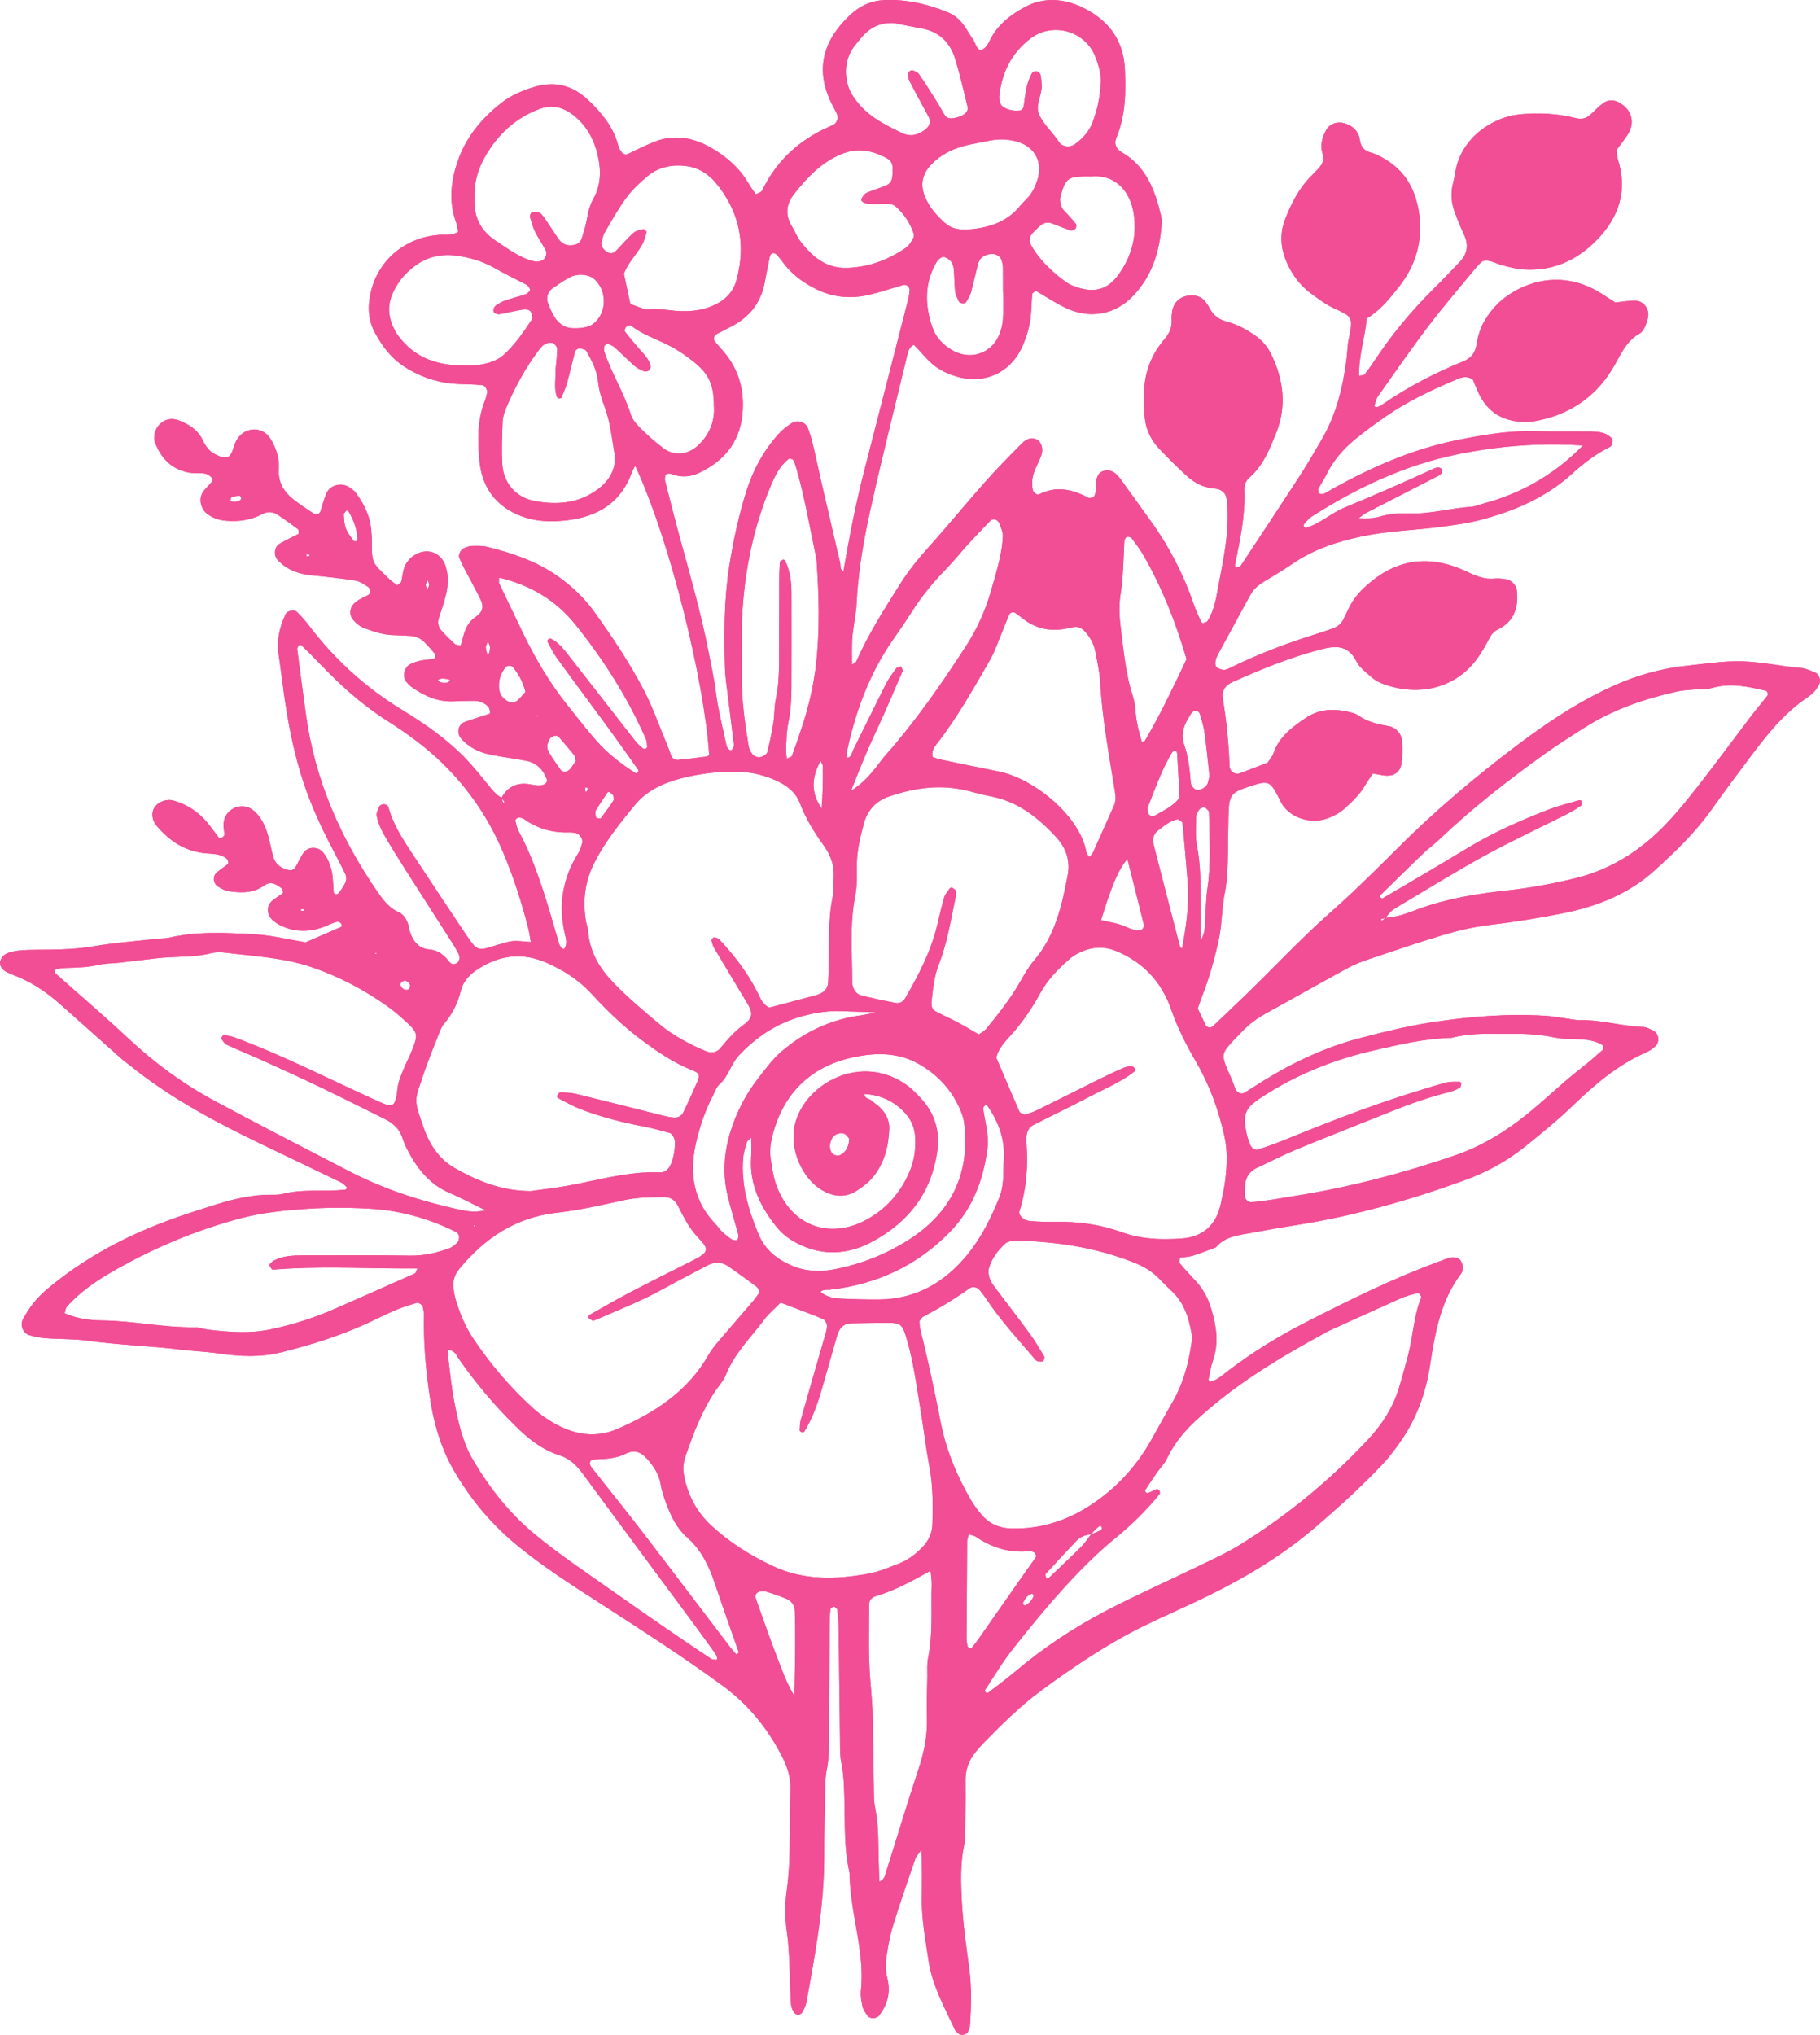 <?xml version="1.0" encoding="UTF-8"?>
<svg id="Layer_2" xmlns="http://www.w3.org/2000/svg" viewBox="0 0 700.8 783.38">
  <defs>
    <style>
      .cls-1 {
        fill: #f14e95;
      }
    </style>
  </defs>
  <g id="Layer_1-2" data-name="Layer_1">
    <g>
      <path class="cls-1" d="M193.09,307.2c2.27-4.15,5.73-5.97,10.44-5.31,2.06.29,4.14.98,6.16.07.49-.22,1.12-1.21.98-1.6-1.35-3.86-3.88-6.63-8.01-7.44-4.46-.88-8.98-1.42-13.44-2.3-4.56-.89-8.65-2.75-11.75-6.41-1.67-1.97-1.08-5.28,1.32-6.17,3.24-1.2,6.57-2.19,9.81-3.26.38-2.78-1.58-3.7-3.45-4.52-.92-.4-2.05-.45-3.08-.45-2.45,0-4.9.07-7.35.19-6.28.31-11.6-2.16-16.53-5.72-.56-.4-1.01-.97-1.49-1.47-1.95-2.04-1.25-5.87,1.39-7.15,1.24-.6,2.59-1.05,3.93-1.32,1.7-.35,3.46-.38,5.16-.73.29-.06.72-1.33.51-1.59-1.29-1.64-2.69-3.2-4.15-4.69-1.52-1.56-3.41-2.41-5.61-2.52-2.1-.1-4.2-.24-6.3-.28-3.92-.08-7.58-1.31-11.19-2.64-1.98-.73-3.62-2.07-4.89-3.84-.93-1.29-.8-3.64.13-4.9,1.55-2.09,3.88-2.9,6.04-4.03,1.26-.66,1.19-2.43-.23-3.32-1.45-.91-2.98-2.01-4.6-2.26-5.52-.86-11.08-1.48-16.65-2.01-3.56-.34-6.9-1.2-9.93-3.08-1.17-.73-2.22-1.69-3.23-2.65-1.8-1.73-1.55-5.2.55-6.43,2.39-1.4,4.92-2.57,7.39-3.84-.09-.61.05-1.51-.29-1.78-2.5-1.9-5.06-3.72-7.67-5.48-1.87-1.27-3.9-1.45-5.95-.38-4.48,2.35-9.25,3.07-14.26,2.59-2.5-.24-4.76-1-6.83-2.45-2.6-1.83-3.64-5.68-2.01-8.38.71-1.17,1.78-2.13,2.71-3.16.71-.78,1.6-1.65.71-2.65-.64-.73-1.67-1.38-2.62-1.53-1.7-.28-3.5,0-5.21-.23-6.93-.95-11.3-5.12-13.81-11.42-1.01-2.54-.09-5.8,2.05-7.65,2.04-1.76,4.44-2.1,6.89-1.19,4.03,1.5,7.54,3.71,9.44,7.83,1.05,2.28,2.47,4.17,4.82,5.32,3.89,1.91,5.75,1.83,6.94-2.67.35-1.32.97-2.65,1.78-3.74,3.26-4.41,9.56-4.21,12.38.28,2.3,3.67,3.55,7.7,3.28,11.97-.33,5.15,2.13,8.72,5.85,11.66,2.46,1.94,5.14,3.62,7.75,5.38.85.57,2.13,0,2.46-1.03.75-2.32,1.3-4.73,2.29-6.94,1.48-3.28,6.05-4.27,9-2.12.84.61,1.75,1.24,2.35,2.06,3.16,4.29,5.45,8.96,5.9,14.37.12,1.39.19,2.8.2,4.19.08,8.35-.17,8.02,6.59,14.45.98.94,2.12,1.71,3.15,2.53.7-.59,1.46-.91,1.6-1.4.46-1.68.53-3.47,1.07-5.12.79-2.4,2.39-4.23,4.65-5.46,4.49-2.44,9.4-.61,11.16,4.12,1.4,3.77,1.24,7.59.35,11.37-.72,3.06-1.8,6.03-2.75,9.03-.58,1.83-.22,3.52,1,4.89,1.62,1.82,3.37,3.54,5.17,5.19.43.39,1.28.31,2.25.52.36-1.29.74-2.6,1.1-3.92.75-2.78,2.04-5.25,4.46-6.91,3.77-2.59,3.16-4.82,1.48-8.09-1.91-3.74-3.94-7.41-5.89-11.13-.64-1.23-1.2-2.5-1.74-3.78-.4-.95.61-3.13,1.68-3.55.96-.38,1.97-.87,2.96-.9,2.09-.05,4.27-.15,6.26.35,9.53,2.41,18.8,5.47,26.98,11.24,5.5,3.88,10.3,8.41,14.21,13.86,6.93,9.68,13.57,19.59,19.06,30.15,3.38,6.49,5.8,13.48,8.63,20.26.8,1.93,1.5,3.9,2.18,5.69.87.36,1.52.88,2.11.82,3.8-.37,7.6-.85,11.39-1.34.29-.04.53-.43.8-.65-1.84-28.21-14.96-82.24-28.51-111.31-.51,1.05-1.02,1.95-1.38,2.9-4.83,12.91-15.17,17.58-27.9,18.41-5.61.37-11.12-.21-16.42-2.64-8.89-4.07-13.35-11.21-14.26-20.49-.75-7.65-.87-15.4,1.96-22.83.49-1.3,1.01-2.7.98-4.04-.02-.8-.99-2.2-1.66-2.28-3.12-.36-6.28-.33-9.42-.48-7.5-.35-14.37-2.55-20.72-6.64-5.21-3.36-8.71-8.05-11.51-13.35-2.76-5.23-2.7-10.87-1.21-16.37,3.24-11.99,13.42-20.06,25.97-21.06,2.39-.19,4.93.53,7.45-1.23-.28-1.19-.46-2.55-.91-3.82-2.72-7.61-2-15.1.47-22.63,3.18-9.69,9.34-17.14,17.24-23.26,3.61-2.8,7.83-4.55,12.22-5.93,8.17-2.58,15.1-.68,21.21,5.15,5.15,4.91,9.51,10.26,11.37,17.32.26.99.81,1.96,1.45,2.75.35.44,1.25.78,1.79.65.99-.23,1.88-.86,2.83-1.29,2.54-1.16,5.05-2.39,7.64-3.44,7.76-3.14,15.14-1.77,22.15,2.25,5.85,3.36,10.81,7.72,14.27,13.62.87,1.48,1.89,2.86,2.81,4.23.94-.43,1.66-.57,2.11-1,.48-.46.73-1.17,1.05-1.79,5.5-10.72,13.98-18.22,24.9-23.11.95-.42,2.06-.79,2.68-1.53.58-.69,1.06-1.99.79-2.75-.68-1.96-1.86-3.73-2.74-5.63-5.35-11.51-3.26-21.77,5.28-30.91,1.19-1.28,2.45-2.52,3.8-3.61,3.36-2.7,7.16-4.22,11.55-4.42,8.58-.39,16.69,1.49,24.56,4.7,2.67,1.09,4.75,2.95,6.37,5.3,1.19,1.73,2.23,3.56,3.42,5.29.94,1.36,1.03,3.33,2.84,4.07,2.66-.94,3.25-3.59,4.46-5.58,3.04-4.99,7.48-8.33,12.42-11.03,6.18-3.38,12.73-3.52,19.31-1.21,1.97.69,3.87,1.65,5.68,2.7,8.52,4.94,13.17,12.34,13.66,22.21.45,9.14.25,18.2-3.37,26.85-.73,1.76-.04,3.63,1.31,4.69.27.22.57.42.87.59,9.29,5.41,12.76,14.45,15.07,24.2.24,1.01.37,2.09.3,3.12-.7,10.37-3.43,19.91-10.79,27.75-7.38,7.87-17.18,9.02-25.93,4.97-4.07-1.89-7.84-4.45-11.75-6.7-.47.41-1.31.78-1.36,1.24-.26,2.43-.3,4.88-.46,7.32-.28,4.24-1.43,8.28-3.05,12.17-4.46,10.71-14.7,15.5-25.76,12.24-4.48-1.32-8.38-3.48-11.5-6.99-1.59-1.79-3.25-3.52-4.8-5.2-1.74.9-2.15,2.28-2.47,3.63-4.84,20.06-9.9,40.07-14.36,60.21-2.64,11.93-4.72,24.01-5.28,36.28-.1,2.09-.53,4.16-.79,6.24-.31,2.43-.77,4.85-.89,7.28-.15,3.12-.04,6.26-.04,9.53.68-.49,1.41-.73,1.62-1.2,4.67-10.62,10.89-20.35,17.08-30.11,3.19-5.03,6.93-9.63,10.93-14.07,7.25-8.06,14.09-16.48,21.29-24.59,4.64-5.23,9.54-10.24,14.47-15.2,1.45-1.46,3.4-2.6,5.69-1.52,1.94.92,2.72,3.82,1.68,6.48-.76,1.95-1.8,3.8-2.54,5.76-.88,2.33-1.1,4.75-.61,7.23.16.81,1.64,2.03,2.32,1.68,6.61-3.39,12.86-2.03,19.02,1.26.49.26,1.29-.05,1.97-.1,1.64-2.15.56-4.78,1.23-7.09.4-1.37,1.07-2.59,2.56-3.07,1.82-.59,3.46-.14,4.86,1.07.79.68,1.47,1.5,2.08,2.35,3.9,5.39,7.76,10.8,11.64,16.2,6.99,9.74,12.37,20.3,16.28,31.63.79,2.3,1.84,4.51,2.81,6.74.12.27.62.63.82.57.62-.19,1.42-.42,1.73-.91,2.68-4.25,3.35-9.21,4.24-13.97,1.86-9.95,4.07-19.9,3.36-30.15-.1-1.38-.17-2.83-.64-4.1-.32-.86-1.21-1.68-2.06-2.13-.89-.47-2.01-.54-3.05-.66-4.01-.46-7.33-2.38-10.19-5.04-3.59-3.33-7.09-6.77-10.45-10.34-3.47-3.69-5.33-8.18-5.54-13.28-.07-1.75-.02-3.5-.11-5.25-.46-8.77,1.96-16.62,7.67-23.33,1.9-2.23,3.15-4.58,2.91-7.6-.08-1.03.05-2.1.19-3.14.53-3.77,3.24-6.13,7.2-6.28,2.21-.08,4.16.56,5.56,2.35.64.82,1.23,1.71,1.7,2.64,1.36,2.68,3.53,4.27,6.38,5.04,4.11,1.11,7.8,3.05,11.26,5.51,2.64,1.88,4.65,4.23,6.05,7.12,4.81,9.91,6.03,20.11,1.82,30.48-2.49,6.13-4.94,12.39-10.17,16.94-1.38,1.2-2.07,2.88-2,4.68.44,9.89-1.69,19.46-3.61,29.05-.06.28.21.91.32.91.57,0,1.44.03,1.67-.31,7.73-11.66,15.45-23.33,23.06-35.07,2.85-4.4,5.45-8.97,8.13-13.48,5.83-9.83,8.46-20.65,9.83-31.85.3-2.43.29-4.92.81-7.29,1.94-8.85,1.03-8.59-5.96-11.91-3.13-1.49-5.98-3.64-8.78-5.72-4.31-3.2-7.34-7.45-9.39-12.41-2.24-5.43-2.44-10.92-.25-16.36,2.36-5.86,5.16-11.5,9.71-16.07.99-.99,1.92-2.04,2.91-3.03,1.57-1.6,2.42-3.45,1.7-5.69-1.04-3.25-.24-6.23,1.28-9.09,1.34-2.52,4.39-3.55,7.25-2.67,3.34,1.03,5.35,3.14,5.86,6.65.33,2.28,1.59,3.82,3.84,4.49.67.2,1.35.38,1.99.66,11.15,4.83,16.29,13.7,17.18,25.47.72,9.53-1.98,17.88-7.87,25.42-3.67,4.71-7.35,9.31-12.58,12.44-.62,7.52-3.19,14.51-2.88,22.02.95-.2,1.77-.12,2.05-.48,1.31-1.63,2.53-3.34,3.69-5.09,6.57-9.97,14.1-19.14,22.58-27.55,3.48-3.45,6.85-7.02,10.26-10.53,3.01-3.1,3.7-6.57,1.84-10.57-1.32-2.85-2.53-5.76-3.62-8.71-1.36-3.69-1.64-7.49-.63-11.35.35-1.35.62-2.73.84-4.11,2.03-12.84,14.04-21.19,24.72-22.23,7.43-.72,14.64-.34,21.81,1.46,2.28.57,4.09.02,5.73-1.57,1.5-1.45,2.99-2.96,4.66-4.19,1.81-1.34,3.89-1.44,5.94-.38,5,2.59,6.53,7.69,3.6,12.33-1.3,2.05-2.85,3.93-4.44,6.11.22,1.29.31,2.69.7,3.99,3.95,12.96-.57,23.53-9.87,32.2-7.11,6.62-15.77,10.27-25.82,9.79-3.2-.15-6.21-.92-9.25-1.76-2.32-.63-4.46-2.17-7.24-1.52-.64.6-1.49,1.24-2.14,2.03-6.23,7.55-12.64,14.97-18.56,22.75-6.78,8.91-13.15,18.13-19.61,27.27-.74,1.05-.98,2.47-1.38,3.74-.03.1.54.57.74.52.66-.16,1.35-.38,1.9-.77,9.81-6.85,20.36-12.33,31.41-16.84,2.89-1.18,4.66-3.06,5.17-6.05.53-3.13,1.28-6.17,2.82-8.97,3.7-6.71,9.22-11.33,16.3-14.16,9.93-3.98,20.07-2.7,29.08,2.99,1.77,1.12,3.52,2.28,5.34,3.46,2.42-.26,4.83-.68,7.25-.75,3.36-.11,5.93,2.92,5.38,6.27-.22,1.35-.7,2.7-1.29,3.94-.44.92-1.08,1.98-1.92,2.44-4.89,2.71-7.03,7.42-9.59,12.02-6.29,11.28-15.88,18.46-28.57,21.3-2.03.46-4.15.81-6.22.77-8.03-.14-14.12-3.56-17.63-11-.88-1.88-1.63-3.82-2.28-5.36-2.93-1.85-5.26-.45-7.39.46-9.02,3.85-17.89,8.06-25.99,13.67-4.02,2.78-7.98,5.68-11.78,8.77-4.65,3.78-8.55,8.25-11.21,13.72-.92,1.88-2.16,3.6-3.1,5.48-.22.45,0,1.45.38,1.77.39.32,1.32.33,1.84.09,1.27-.58,2.42-1.4,3.64-2.08,15.1-8.32,30.77-15.18,47.77-18.58,9.6-1.92,19.24-3.62,29.12-3.38,7.35.18,14.71.05,22.07.12,2.45.02,4.93.16,7.05,1.65.86.61,1.66,1.36,1.38,2.53-.15.64-.47,1.51-.97,1.75-5.41,2.63-10.15,6.3-14.52,10.27-10.16,9.22-22.27,14.41-35.27,17.81-5.06,1.33-10.26,2-15.48,2.7-10.04,1.33-20.21,1.53-30.18,3.64-9.71,2.05-18.88,5.08-27.1,10.77-3.45,2.39-7.1,4.48-10.68,6.68-2.12,1.3-4,2.83-5.21,5.06-4.19,7.68-8.4,15.34-12.55,23.04-.49.91-.82,1.95-.97,2.97-.09.61.12,1.57.54,1.88.78.56,1.82,1.03,2.75,1.01.99-.02,2-.57,2.93-1.03,11.03-5.4,22.5-9.67,34.23-13.27,1.67-.51,3.31-1.14,4.96-1.73,1.72-.61,3.04-1.71,3.87-3.34.79-1.56,1.55-3.14,2.31-4.71,2.03-4.2,5.22-7.35,8.83-10.23,11.41-9.11,23.72-9.55,36.43-3.5,3.6,1.71,6.93,3.13,10.96,2.65,1.36-.16,2.79.12,4.17.29,1.93.24,3.9,2.24,4.11,4.22.7,6.42-.84,11.85-7.07,14.97-1.67.83-2.73,2-3.56,3.62-1.1,2.18-2.36,4.3-3.69,6.35-8.47,13.06-23.95,16.43-38.06,10.75-1.58-.64-3.07-1.72-4.35-2.88-1.81-1.63-3.92-3.26-4.97-5.35-2.98-5.93-7.28-6.33-13.15-4.85-11.95,3.02-23.25,7.67-34.45,12.64-3.05,1.35-4.42,3.4-3.87,6.69,1.45,8.64,2.24,17.32,2.6,26.06.07,1.76,2.18,3.13,3.81,2.52,3.6-1.33,7.17-2.75,10.83-4.16.79-1.25,1.8-2.32,2.23-3.59,2.19-6.41,7.29-10.15,12.53-13.67,4.93-3.31,10.49-3.64,16.17-2.32,1.36.32,2.84.62,3.94,1.4,3.54,2.51,7.55,3.4,11.7,4.13,2.87.51,5,2.94,5.19,5.88.18,2.77.15,5.59-.2,8.34-.46,3.57-3.05,5.26-6.77,4.77-1.34-.18-2.66-.47-4.27-.76-1.07,1.62-2.09,3.01-2.95,4.5-1.96,3.39-4.73,6.05-7.56,8.67-2.09,1.93-4.55,3.25-7.22,4.2-6.54,2.32-15.07-.51-17.98-6.92-.29-.64-.6-1.26-.93-1.88-2.86-5.49-3.8-5.87-9.78-3.94-8.67,2.79-9.01,3.24-9.21,12.62-.1,4.55-.15,9.1-.2,13.65-.06,5.25-.26,10.46-1.3,15.66-1.1,5.47-.93,11.1-2.07,16.64-1.56,7.58-3.63,14.94-6.4,22.14-.62,1.62-1.18,3.27-1.85,5.14,1.03,2.17,2.04,4.37,3.13,6.53.44.88,1.97,1.04,2.72.31,5.31-5.08,10.66-10.12,15.9-15.27,6.99-6.87,13.8-13.93,20.86-20.73,5.28-5.09,10.91-9.83,16.25-14.87,6.1-5.78,12.11-11.66,18.04-17.61,14.36-14.39,29.87-27.47,46.08-39.71,11.75-8.86,23.98-17.01,37.5-23.05,9.02-4.03,18.39-6.59,28.24-7.61,6.95-.72,13.84-1.85,20.89-1.65,7.73.22,15.25,1.97,22.92,2.59,1.69.14,3.33,1.01,4.97,1.62,1.97.73,2.71,3.45,1.47,5.3-.58.86-1.16,1.75-1.88,2.49-.72.75-1.58,1.39-2.45,1.97-8.86,5.97-15.37,14.19-21.68,22.58-5.05,6.71-10.08,13.44-14.93,20.29-6.32,8.93-14.14,16.47-22.18,23.74-9.87,8.93-21.89,13.72-34.77,16.33-9.59,1.95-19.26,3.48-28.99,4.64-5.87.7-11.72,2.08-17.4,3.76-9.73,2.88-19.34,6.2-28.96,9.43-2.65.89-5.3,1.91-7.74,3.24-10.75,5.86-21.42,11.88-32.14,17.81-3.41,1.88-6.41,4.24-9.09,7.06-8.31,8.73-8.32,7.52-3.73,17.95.56,1.28.97,2.63,1.5,3.92.56,1.36,2.32,2.08,3.43,1.4,2.38-1.47,4.73-3.01,7.1-4.48,11.67-7.25,24.02-13.04,37.32-16.53,9.13-2.4,18.34-4.67,27.65-6.1,14.53-2.23,29.19-3.45,43.93-2.52,2.44.15,4.85.61,7.28.92,2.08.27,4.17.8,6.24.76,8.12-.18,15.92,2.36,23.99,2.61,1.32.04,2.64.82,3.9,1.39,2.3,1.04,2.64,4.63.65,6.2-.55.43-1.07.9-1.66,1.27-.59.38-1.21.71-1.85.99-10.77,4.72-19.57,12.23-27.89,20.24-6.07,5.85-12.57,11.15-19.13,16.38-6.88,5.48-14.64,9.61-22.92,12.61-21.1,7.64-42.61,13.75-64.83,17.23-5.53.86-11.04,1.82-16.53,2.86-5.11.97-10.54,1.25-14.27,5.71-2.95,1.07-5.86,2.26-8.85,3.18-1.63.5-3.41.55-5.03.78,0,.97-.26,1.82.04,2.18,2.04,2.4,4.18,4.71,6.32,7.01,2.93,3.15,4.72,6.86,5.92,10.97,1.91,6.51,2.82,12.96.47,19.58-.81,2.29-1.16,4.74-1.65,7.14-.05.24.36.57.59.91,2.83-.65,4.87-2.67,7.06-4.33,9.23-7.01,19.02-13.08,29.34-18.36,16.83-8.62,33.77-17.01,51.55-23.55,1.31-.48,2.62-1,3.94-1.45,1.84-.63,4.03-.11,4.72,1.17.88,1.65,1.05,3.54-.04,4.99-7.9,10.5-9.99,22.87-11.91,35.39-1.62,10.49-5.17,20.34-11.32,29.1-2.21,3.14-4.53,6.24-7.16,9.02-7.94,8.4-16.49,16.12-25.26,23.67-12.6,10.85-26.6,19.3-41.39,26.59-8.16,4.02-16.55,7.59-24.71,11.59-14.19,6.95-27.24,15.74-39.94,25.1-7.94,5.85-14.87,12.75-21.74,19.74-1.22,1.25-2.37,2.58-3.48,3.93-2.51,3.09-3.84,6.61-3.82,10.64.04,5.25.03,10.5-.05,15.75-.05,3.14.14,6.37-.5,9.41-1.53,7.3-1.26,14.67-.86,21.97.46,8.36,1.63,16.69,2.77,24.99,1.05,7.68.83,15.34.3,23.02-.05.65-.51,1.28-.77,1.92-.44,1.06-2.8,1.49-3.6.65-.48-.5-1.15-.91-1.42-1.51-3.9-8.58-8.66-16.91-10.07-26.36-1.24-8.28-2.81-16.54-2.65-24.99.1-5.57.14-11.15-.17-17.86-1.23,1.76-2,2.46-2.29,3.33-2.94,8.61-5.98,17.19-8.63,25.89-1.32,4.33-2.11,8.85-2.7,13.35-.31,2.36.04,4.91.6,7.25,1.25,5.2-.1,9.66-3.12,13.83-.96,1.33-3.6,1.55-4.57.19-.8-1.11-1.66-2.32-1.95-3.61-.46-2.03-.81-4.19-.59-6.24,1.04-9.91-1.12-19.52-2.71-29.16-.74-4.5-1.42-8.97-1.59-13.52-.04-1.05,0-2.12-.23-3.14-1.98-8.97-1.59-18.1-1.83-27.18-.13-4.89-.2-9.77-1.21-14.62-.56-2.71-.46-5.57-.5-8.36-.2-14.35-.32-28.7-.52-43.05-.03-2.44-.22-4.89-.49-7.31-.06-.51-.76-1.21-1.28-1.32-.4-.09-1.35.57-1.39.97-.23,2.08-.32,4.18-.33,6.28-.08,14.35-.14,28.7-.2,43.05-.02,4.2-.04,8.37-.9,12.54-.56,2.71-.56,5.56-.62,8.35-.18,8.05-.39,16.1-.35,24.15.1,19.35-3.41,38.25-6.91,57.16-.25,1.34-.94,2.63-1.63,3.83-.27.46-1.16.84-1.7.77-.58-.08-1.3-.61-1.59-1.15-.49-.9-.89-1.94-.96-2.94-.22-3.49-.29-6.99-.41-10.49-.22-5.94-.38-11.84-1.24-17.77-.74-5.13-.68-10.53.04-15.67.74-5.24.99-10.44,1.09-15.68.15-7.7.13-15.4.32-23.1.11-4.33-1.04-8.22-2.98-12.07-5.6-11.14-13.13-20.5-23.3-27.92-15-10.95-30.59-21.01-46.18-31.07-11.18-7.21-22.4-14.31-32.72-22.78-10.17-8.34-18.41-18.29-24.82-29.59-4.85-8.54-7.46-18.02-8.9-27.84-1.53-10.41-2.46-20.83-2.21-31.35.02-1.02-.29-2.06-.46-3.08-.13-.78-1.67-1.81-2.43-1.56-2.65.87-5.35,1.63-7.91,2.72-3.86,1.65-7.61,3.57-11.43,5.31-10.55,4.81-21.58,8.22-32.8,11.03-7.94,1.99-16.05,1.57-24.01.41-4.87-.71-9.75-.87-14.6-1.47-11.8-1.45-23.7-1.74-35.48-3.4-5.52-.78-11.18-.6-16.77-1.01-2.06-.15-4.14-.58-6.12-1.18-2.44-.75-3.6-3.81-2.44-6.04,2.28-4.38,5.21-8.17,9.05-11.42,14.91-12.61,31.89-21.44,50.21-27.87,4.95-1.74,9.96-3.33,14.97-4.9,7.04-2.2,14.17-3.9,21.62-3.82,1.4.02,2.85.04,4.18-.31,5.85-1.53,11.82-1.19,17.76-1.27,2.09-.03,4.18-.19,6.26-.34.24-.02.46-.36.9-.74-.75-.68-1.37-1.55-2.21-1.96-10.08-4.89-20.19-9.72-30.28-14.56-18.02-8.65-35.64-17.98-51.27-30.62-1.09-.88-2.25-1.68-3.29-2.6-7.59-6.73-15.17-13.47-22.73-20.23-5.25-4.7-10.89-8.79-17.5-11.41-1.3-.51-2.59-1.06-3.86-1.66-1.89-.89-2.9-2.62-2.54-4.1.47-1.91,1.85-2.97,3.56-3.47,1.66-.48,3.41-.79,5.14-.87,3.5-.18,7-.18,10.5-.21,5.6-.05,11.14-.35,16.71-1.29,8.26-1.39,16.65-2.01,24.99-2.94,1.39-.16,2.83-.07,4.18-.39,10.73-2.5,21.62-1.88,32.43-1.33,6.59.33,13.11,1.99,20.12,3.12,4.34-1.89,9.12-3.96,13.91-6.04.12-1.36-1.05-2-1.92-1.83-1.65.34-3.18,1.24-4.78,1.84-6.23,2.35-12.31,2.23-18.16-1.17-.6-.35-1.12-.83-1.67-1.27-2.34-1.9-2.61-5.4-.42-7.4,1.28-1.16,2.88-1.95,4.21-3.06.23-.2.02-1.44-.36-1.76-1.95-1.59-4.17-3.03-6.62-1.27-4.38,3.14-9.2,3.01-14.11,2.24-1.32-.21-2.59-1-3.78-1.69-1.91-1.12-2.25-3.95-.62-5.41,1.29-1.15,2.78-2.06,4.15-3.13.75-.58.29-1.95-.63-2.56-2.15-1.43-4.53-1.56-7.02-1.71-8.18-.5-14.51-4.58-19.63-10.71-1.76-2.11-2.04-5.01-.88-6.84,1.48-2.33,4.68-3.54,7.34-2.82,5.24,1.42,9.55,4.3,13.03,8.41,1.57,1.85,2.93,3.88,4.43,5.79.17.22.73.42.91.31.5-.32,1.26-.8,1.28-1.23.05-1.38-.37-2.78-.3-4.16.17-3.4,2.4-6,5.62-6.71,3.08-.67,5.47.61,7.41,2.88,2.08,2.44,3.34,5.34,4.18,8.39.75,2.69,1.19,5.47,1.99,8.15.9,2.98,3.25,4.45,6.17,5,.59.11,1.49-.15,1.88-.58.68-.75,1.07-1.76,1.58-2.66.68-1.21,1.26-2.5,2.08-3.6,1.76-2.34,5.48-2.27,7.34-.1,1.89,2.21,2.83,4.81,3.45,7.55.3,1.36.36,2.77.48,4.16.12,1.38.18,2.77.25,4.02,1.33,1.02,1.91.08,2.46-.66.62-.84,1.16-1.75,1.68-2.67.72-1.28.95-2.68.31-4.01-1.52-3.15-3.12-6.27-4.76-9.36-5.09-9.61-9.52-19.49-12.61-29.94-3.38-11.43-5.41-23.13-6.88-34.94-.43-3.47-.95-6.92-1.44-10.38-.77-5.38.4-10.42,2.64-15.28.69-1.5,3.4-2.08,4.54-.91,1.45,1.5,2.91,3.02,4.16,4.68,10,13.29,22.02,24.32,36.27,32.98,8.98,5.46,17.6,11.5,24.88,19.18,2.88,3.04,5.5,6.33,8.15,9.58,1.56,1.9,2.99,3.89,5.24,5.07.18.64.37,1.28.55,1.91.2-.11.39-.22.59-.33-.4-.51-.8-1.02-1.2-1.54ZM420.09,590.69c-2.07.32-4.07.92-5.54,2.47-4.02,4.22-7.98,8.49-11.89,12.81-.26.29.06,1.14.19,1.72.01.05.7.11.87-.05,4.22-4.01,8.46-8,12.58-12.11,1.44-1.44,2.57-3.18,3.83-4.79,1.22-.51,2.45-1,3.65-1.56.26-.12.56-.55.54-.8-.08-.85-.7-1.11-1.41-.51-1.01.86-1.88,1.87-2.82,2.82ZM533.59,353.37c4.64-.21,8.86-2.04,13.12-3.57,10.95-3.93,22.36-5.77,33.81-6.99,8.74-.93,17.28-2.56,25.78-4.6,13.68-3.28,25.12-10.53,34.78-20.51,4.85-5.01,9.22-10.52,13.52-16.03,6.67-8.54,13.07-17.29,19.63-25.92,2.11-2.77,4.4-5.41,6.5-8.19.19-.25-.34-1.53-.7-1.61-6.81-1.56-13.59-3.18-20.66-1.11-2.3.67-4.86.43-7.3.66-2.09.19-4.21.27-6.25.72-12.72,2.82-24.89,7.02-35.97,14.08-5.01,3.2-10.03,6.36-14.87,9.83-14.22,10.2-28.02,20.91-40.69,33.01-2.02,1.93-4.32,3.56-6.33,5.49-5.54,5.31-11.01,10.7-16.48,16.08-.13.13-.06.66.1.85.17.21.67.41.84.31,10.84-6.39,21.71-12.72,32.47-19.25,9.92-6.02,20.46-10.68,31.23-14.86,3.89-1.51,8-2.49,12.02-3.68.24-.07.84.2.85.34.04.58.15,1.5-.17,1.72-1.71,1.18-3.49,2.3-5.35,3.24-10.62,5.37-21.43,10.37-31.86,16.09-11.34,6.22-22.32,13.09-33.47,19.66-1.84,1.08-3.47,2.36-4.49,4.28-.65.16-1.29.33-1.94.49.11.21.22.41.33.62.53-.39,1.05-.77,1.58-1.16ZM354.05,508.64c.08.91.03,1.96.27,2.95,2.92,11.88,5.55,23.81,7.86,35.82,2.07,10.73,6.21,20.73,11.71,30.16,1.22,2.09,2.71,4.07,4.32,5.89,2.92,3.29,6.6,4.9,11.11,5.02,10.09.27,19.4-2.29,28.01-7.38,11.07-6.55,19.69-15.56,26.01-26.76,2.75-4.87,5.4-9.79,8.2-14.63,4.1-7.09,6.15-14.81,7.28-22.82.15-1.02.22-2.11.05-3.12-1.04-6.3-2.88-12.25-7.79-16.78-1.8-1.66-3.46-3.46-5.22-5.17-2.54-2.47-5.52-4.23-8.81-5.56-12.44-5.02-25.44-7.45-38.76-8.32-2.79-.18-5.59-.21-8.38-.12-.99.03-2.2.37-2.89,1.01-2.83,2.64-5.18,5.71-6.24,9.48-.35,1.24-.08,2.8.35,4.07.43,1.28,1.33,2.44,2.17,3.56,4.4,5.87,8.91,11.66,13.24,17.59,2.05,2.81,3.82,5.83,5.59,8.83.21.36-.2,1.42-.63,1.73-.42.3-1.25.11-1.88.02-.31-.04-.66-.29-.87-.54-6.56-7.71-13.48-15.14-19.08-23.63-.77-1.16-1.66-2.24-2.53-3.33-.85-1.05-2.7-1.4-3.8-.61-5.69,4.08-11.66,7.69-17.86,10.94-.56.29-.89,1.04-1.43,1.71ZM296.25,387.95c5.85-1.55,11.91-3.15,17.96-4.77.34-.09.65-.25.98-.36,2.18-.75,3.54-2.18,3.68-4.55.11-1.74.12-3.49.18-5.24.35-9.41-.35-18.87,1.67-28.2.44-2.01.07-4.19.26-6.27.44-4.75-.86-8.91-3.63-12.79-3.65-5.12-7.05-10.38-9.27-16.37-1.67-4.49-5.41-7.25-9.68-9.1-4.18-1.81-8.54-2.92-13.18-3.12-7.77-.33-15.43.55-22.86,2.46-6.78,1.74-13.35,4.72-17.92,10.31-5.73,7-11.42,14-15.59,22.24-3.69,7.29-4.48,14.56-3.26,22.33.22,1.38.77,2.72.88,4.09.62,8.12,4.58,14.48,10.12,20.15,5.38,5.51,11.23,10.46,17.14,15.39,5.48,4.57,11.54,7.83,18.01,10.54,2.24.94,4.22.58,5.69-1.19,2.68-3.23,5.38-6.37,8.83-8.89,3.53-2.58,3.77-4.48,1.66-8.02-4.28-7.21-8.65-14.37-12.93-21.58-.52-.87-.75-1.92-1.02-2.92-.06-.23.21-.63.43-.84.21-.2.61-.44.83-.37.64.2,1.4.4,1.83.87,5.71,6.19,10.83,12.8,14.64,20.36,1.08,2.15,1.83,4.59,4.54,5.83ZM300.57,501.51c-2.39,2.44-4.58,4.23-6.22,6.44-5.17,6.98-11.58,13.09-14.87,21.42-.88,2.22-2.64,4.09-4.01,6.11-5.14,7.6-8.32,16.09-11.35,24.66-.83,2.34-1.29,4.73-.87,7.2,1.33,7.83,4.81,14.61,10.61,19.99,6.95,6.45,14.88,11.41,23.49,15.51,12.01,5.72,24.38,5.32,36.89,3.07,4.08-.73,8.01-2.43,11.92-3.93,3.29-1.26,6.08-3.37,8.6-5.86,2.6-2.57,4.17-5.57,4.27-9.26.19-7.33.26-14.63-1.11-21.91-1.35-7.19-2.2-14.47-3.39-21.7-1.58-9.63-2.82-19.34-5.68-28.72-1.36-4.47-2.22-5.21-6.48-5.21-4.89,0-9.78.05-14.67.16-2.31.05-3.96,1.29-4.85,3.38-.54,1.27-.88,2.64-1.26,3.98-1.83,6.37-3.6,12.76-5.48,19.12-1.58,5.35-3.52,10.56-6.49,15.33-.11.18-.7.2-1,.1-.29-.1-.7-.46-.69-.69.07-1.35.06-2.76.42-4.04,3.04-10.74,6.17-21.46,9.25-32.2.38-1.33.87-2.71.83-4.06-.03-.88-.72-2.22-1.46-2.52-5.13-2.14-10.35-4.06-16.39-6.38ZM392.56,467.47c.89,1.71,2.44,2.53,4.23,2.66,3.14.22,6.3.38,9.44.3,8.85-.22,17.49,1,25.79,4.01,7.45,2.71,15.07,2.93,22.79,2.41,8.33-.55,13.46-5.09,15.25-13.34.67-3.08,1.36-6.16,1.74-9.28.68-5.57.92-11.18-.31-16.71-2.22-9.95-5.59-19.46-10.74-28.34-3.86-6.66-7.4-13.5-9.9-20.83-.68-1.98-1.54-3.92-2.54-5.76-4.15-7.67-10.33-13-18.41-16.38-5.34-2.24-10.24-1.56-15.11,1-1.23.64-2.38,1.49-3.42,2.41-4.2,3.73-8.08,7.73-10.81,12.75-3.19,5.86-6.93,11.31-11.43,16.29-2.3,2.55-4.73,5.16-5.52,8.53,2.97,6.95,5.85,13.68,8.74,20.41.14.31.34.68.61.83.58.32,1.32.83,1.84.68,1.67-.47,3.32-1.08,4.87-1.84,8.16-4.03,16.28-8.15,24.44-12.19,2.82-1.4,5.69-2.71,8.58-3.96.93-.41,2-.66,3.01-.67.47,0,1.02.66,1.4,1.12.13.15-.04.78-.25.95-5.27,4.15-11.49,6.62-17.35,9.72-7.11,3.76-14.39,7.22-21.57,10.87-1.66.85-2.49,2.41-2.65,4.26-.09,1.04-.1,2.1-.02,3.15.64,8.81-.08,17.46-2.75,25.92-.1.31.02.69.03,1.03ZM292.54,497.48c-.52-.92-.72-1.7-1.22-2.08-3.64-2.71-7.3-5.39-11.04-7.96-2.54-1.74-5.25-1.64-7.94-.21-5.56,2.95-11.17,5.79-16.66,8.85-8.56,4.78-17.68,8.32-26.64,12.22-.3.13-.75.2-1.01.07-.54-.27-1.06-.64-1.48-1.09-.12-.12.08-.81.3-.93,5.15-2.92,10.27-5.9,15.52-8.65,8.05-4.21,16.18-8.28,24.3-12.35,6.39-3.2,6.5-4.36,2.13-8.88-3.47-3.6-5.59-7.99-7.83-12.33-1.03-2-2.69-3.23-5-3.24-5.24-.01-10.44.04-15.64,1.16-8.53,1.85-17.08,3.86-25.73,4.82-16.01,1.76-28.07,9.83-37.95,21.92-1.63,2-2.28,4.33-2.06,6.85.15,1.72.48,3.46.98,5.12,1.54,5.03,3.55,9.88,6.46,14.28,6.59,9.94,14.28,18.98,23.1,27,2.56,2.33,5.48,4.39,8.51,6.08,7.68,4.27,15.7,5.67,24.12,2.02,14.38-6.24,27.11-14.47,35.1-28.56,1.03-1.81,2.36-3.47,3.71-5.06,4.51-5.33,9.12-10.58,13.65-15.89.88-1.03,1.6-2.19,2.31-3.17ZM186.95,465.97c-5.22-2.54-9.51-4.83-13.97-6.74-7.52-3.23-12.19-9.16-15.87-16.09-.82-1.54-1.54-3.16-2.07-4.82-1.14-3.59-3.58-5.88-6.87-7.49-7.85-3.85-15.64-7.83-23.53-11.63-7.25-3.49-14.56-6.85-21.88-10.17-5.09-2.31-10.28-4.42-15.37-6.75-.85-.39-1.45-1.37-2.08-2.14-.14-.17-.01-.67.13-.94.16-.29.52-.71.73-.68,1.36.22,2.76.38,4.04.85,18.41,6.79,35.84,15.77,53.68,23.85,6.96,3.15,8.32,4.26,9.18-4.21.24-2.38,1.28-4.71,2.17-6.97,1.02-2.6,2.37-5.07,3.41-7.67,2.4-5.98,2.24-6.84-2.27-10.97-2.31-2.12-4.71-4.2-7.26-6.01-8.89-6.31-18.43-11.33-28.77-14.91-11.05-3.82-22.6-4.32-34.02-5.74-1.71-.21-3.56-.14-5.22.29-5.5,1.4-11.11,1.22-16.69,1.56-2.79.17-5.56.55-8.34.86-3.47.39-6.93.83-10.4,1.21-2.43.27-4.93.21-7.29.75-4.14.94-8.3,1.15-12.51,1.24-1.38.03-2.77.23-4.14.43-.22.03-.49.41-.55.67-.07.3-.07.79.12.95,9.38,8.38,18.94,16.55,28.13,25.13,10.04,9.37,21,17.45,33.05,23.94,17.25,9.28,34.68,18.24,52.08,27.23,13.45,6.94,27.74,11.55,42.49,14.76,2.94.64,5.93,1.1,9.89.22ZM511.08,512.71c-18.3,9.91-31.35,18.05-43.26,27.83-7.28,5.97-14.4,12.24-18.52,21.1-.87,1.86-2.45,3.39-3.65,5.1-1.6,2.29-3.15,4.6-4.68,6.93-.12.18.03.68.22.88.18.2.63.37.85.28.97-.38,1.88-.88,2.84-1.3.8-.35,1.42-.1,1.69.72.1.3.1.78-.07,1-5.07,6.26-10.84,11.88-17.05,16.95-7.07,5.78-13.46,12.23-19.57,18.93-7.05,7.73-13.68,15.86-20.15,24.09-3.86,4.91-7.06,10.35-10.52,15.57-.09.14.16.64.38.82.21.16.7.26.87.13,3.59-2.76,7.23-5.46,10.7-8.38,10.74-9.04,22.39-16.78,34.81-23.24,12.08-6.28,24.56-11.81,36.82-17.76,5.03-2.44,10.14-4.78,14.87-7.73,18.18-11.32,34.62-24.83,49.22-40.52,5.29-5.68,9.46-12.12,11.76-19.62,1.23-4,2.29-8.05,3.4-12.09,2.04-7.4,2.2-15.22,5.06-22.44.42-1.06-.6-2.35-1.53-2.08-2,.6-4.08,1.04-5.97,1.88-11.16,4.99-22.28,10.08-28.51,12.9ZM204.45,458.56c4.48-.63,8.98-1.13,13.44-1.91,12.01-2.11,23.79-5.77,36.2-5.27,2.38.09,3.69-1.61,4.48-3.75.98-2.66,1.41-5.39,1.29-8.22-.06-1.29-1.05-2.99-2.18-3.29-3.37-.88-6.74-1.84-10.16-2.49-8.26-1.57-16.38-3.67-24.22-6.7-2.91-1.13-5.63-2.73-8.42-4.17-.23-.12-.47-.7-.37-.87.3-.51.78-1.32,1.17-1.31,2.07.06,4.19.1,6.18.59,11.2,2.73,22.36,5.6,33.55,8.39,1.34.34,2.73.59,4.1.71,1.51.13,2.89-.62,3.52-1.87,1.88-3.74,3.54-7.59,5.27-11.41,1.32-2.92,1.12-3.81-1.61-4.88-7.24-2.84-13.53-7.15-19.73-11.77-7.06-5.26-13.31-11.34-19.22-17.76-4.86-5.28-10.63-8.95-17.1-11.83-9.48-4.22-18.36-3.09-26.86,2.53-3.02,1.99-5.49,4.7-6.33,8.11-1.2,4.89-3.29,9.1-6.55,12.88-.88,1.02-1.38,2.43-1.89,3.73-2.04,5.2-4.22,10.36-5.96,15.67-3.48,10.62-3.98,8.87.31,21.16.57,1.64,1.31,3.24,2.14,4.77,2.21,4.05,5.09,7.48,9.16,9.85,9.2,5.36,18.85,9.13,29.8,9.13ZM376.9,398.26c1.06-.76,2.08-1.21,2.71-1.98,4.91-5.93,9.64-11.99,13.45-18.72,1.54-2.73,3.17-5.48,5.19-7.86,8.06-9.49,10.67-21.08,12.89-32.79,1.04-5.45-.64-10.44-4.41-14.55-6.98-7.6-14.83-13.81-25.35-15.79-3.09-.58-6.12-1.48-9.18-2.22-10.22-2.47-20.17-1.03-29.92,2.32-4.96,1.71-8.24,5.23-9.63,10.32-1.56,5.74-2.89,11.51-2.74,17.56.09,3.47.05,7.04-.62,10.42-2.19,11.12-1.09,22.31-1.15,33.48,0,.34.12.69.19,1.03.41,1.85,1.52,3.29,3.28,3.74,4.39,1.12,8.82,2.09,13.28,2.93,1.4.27,2.83-.41,3.59-1.71,5.1-8.79,9.79-17.77,12.27-27.72.93-3.73,1.72-7.5,2.8-11.19.37-1.26,1.38-2.35,2.16-3.48.15-.21.71-.39.9-.27.53.31,1.31.73,1.38,1.2.15,1.01.05,2.1-.16,3.12-1.81,8.54-3.18,17.22-6.39,25.39-1.83,4.65-2.22,9.51-2.76,14.37-.17,1.5.31,2.85,1.64,3.56,2.77,1.48,5.67,2.74,8.45,4.21,2.75,1.46,5.41,3.08,8.13,4.64ZM256.17,183c-.04.66-.26,1.36-.11,1.97,1.89,7.44,3.77,14.9,5.79,22.31,3.86,14.15,7.92,28.24,10.77,42.65,1.08,5.48,2.31,10.9,3.01,16.47.87,6.9,2.65,13.69,4.08,20.52.29,1.41,1.63,2.42,2.09,1.76.38-.54.87-1.25.81-1.82-.76-6.58-1.65-13.14-2.45-19.71-.42-3.46-.95-6.93-1.03-10.4-.31-12.92-.36-25.78,1.66-38.66,1.52-9.71,3.58-19.22,6.47-28.56,2.61-8.41,6.75-16.12,12.74-22.68,1.39-1.52,3.1-2.79,4.83-3.93,2.17-1.43,5.33-.46,6.19,1.81.74,1.95,1.4,3.94,1.89,5.97,1.14,4.75,2.12,9.54,3.22,14.3,2.43,10.55,4.88,21.09,7.35,31.62.27,1.16-.19,2.6,1.25,3.44,2.24-12.77,4.63-25.45,7.84-37.96,5.74-22.32,11.46-44.65,17.17-66.98.26-1.01.35-2.06.51-3.1.23-1.47-1.17-2.69-2.58-2.28-4.36,1.27-8.67,2.73-13.08,3.77-7.03,1.66-13.93,1-20.43-2.25-4.08-2.04-7.85-4.6-10.91-8.05-1.39-1.56-2.55-3.32-3.92-4.91-.4-.47-1.16-.92-1.71-.88-.44.03-1.08.78-1.19,1.3-.74,3.41-1.35,6.85-2.02,10.27-1.51,7.75-5.98,13.24-12.95,16.79-1.87.95-3.73,1.9-5.58,2.88-.94.5-1.32,1.94-.73,2.66.89,1.08,1.78,2.15,2.72,3.18,5.94,6.55,8.56,14.2,8.15,23.05-.54,11.71-6.46,19.6-16.8,24.5-2.92,1.38-5.99,1.78-9.2.94-1.25-.33-2.58-1.33-3.86.01ZM579.47,398.02c-7.32-.04-13.99-.22-20.5,1.56-10.22.23-20.13,2.57-30,4.83-15.45,3.54-30.02,9.37-43.35,18.15-6.37,4.2-7.16,6.33-5.58,14.08.28,1.36.83,2.67,1.29,3.99.47,1.37,2.05,2.34,3.3,1.91,2.97-1.02,5.96-2.02,8.87-3.21,16.21-6.6,32.49-13.01,49.19-18.29,4.67-1.48,9.35-2.95,14.08-4.23,1.64-.44,3.44-.3,5.17-.34.26,0,.78.45.75.63-.09.59-.21,1.43-.61,1.66-1.2.69-2.5,1.31-3.83,1.63-7.5,1.84-14.75,4.4-21.9,7.26-12.35,4.94-24.73,9.78-37.03,14.85-5.17,2.13-10.15,4.73-15.24,7.08-3.24,1.49-4.65,4.08-4.7,7.53-.02,1.05-.07,2.1-.08,3.15,0,1.45,1.27,2.71,2.64,2.6,5.59-.45,11.08-1.52,16.6-2.4,21.14-3.37,41.75-8.75,61.97-15.71,8.7-3,16.51-7.5,23.88-12.97,8.46-6.26,15.8-13.82,24.09-20.26,3.03-2.36,5.93-4.88,8.8-7.42.26-.23.14-1.5-.17-1.7-2.42-1.52-5.18-2.03-7.99-2.22-3.49-.24-7.08-.01-10.47-.74-6.58-1.4-13.2-1.52-19.18-1.43ZM204.4,362.67c-.45-2.44-.63-3.83-.97-5.18-2.59-10.17-5.79-20.17-9.91-29.8-5.4-12.64-13.01-23.88-22.89-33.56-6.53-6.41-13.88-11.75-21.54-16.62-9.83-6.25-18.33-13.95-26.28-22.34-2.16-2.28-4.41-4.47-6.65-6.66-.2-.2-.86-.28-.95-.17-.35.49-.84,1.11-.77,1.62,1.06,8.3,2.21,16.59,3.33,24.88,3.44,25.48,13.48,48.28,28.08,69.24,2.01,2.88,4.2,5.58,7.54,7.08,2.03.91,3.16,2.68,3.78,4.77.3,1,.42,2.06.76,3.05,1.2,3.56,3.39,6.23,7.33,6.56,3.5.3,5.76,2.17,7.73,4.77.69.91,1.74,1.13,2.79.59,1.16-.6,1.5-2.31.77-3.68-.65-1.23-1.3-2.48-2.05-3.65-6.02-9.42-12.08-18.81-18.08-28.25-3-4.72-5.98-9.45-8.75-14.3-1.19-2.09-2.09-4.43-2.61-6.77-.26-1.17.52-2.65,1.09-3.86.21-.45,1.18-.79,1.79-.75.56.03,1.47.53,1.59.98,1.71,6.55,5.32,12.12,8.97,17.67,6.91,10.51,13.89,20.98,20.86,31.45.96,1.45,1.98,2.87,3.1,4.21.95,1.14,2.36,1.62,3.77,1.36,1.7-.3,3.34-.96,5.02-1.42,2.02-.56,4.03-1.32,6.09-1.54,2-.21,4.06.16,7.08.33ZM160.75,488.38c-1.93,0-3.66,0-5.4,0-16.77-.04-33.55-.95-50.31.45-.37.03-.87-.89-1.19-1.44-.12-.21,0-.73.19-.91.49-.48,1.03-.95,1.63-1.25,3.55-1.8,7.41-1.89,11.27-1.89,13.64,0,27.28-.13,40.91.1,5.39.09,10.39-1.06,15.32-2.89.94-.35,1.74-1.14,2.55-1.78,1.46-1.15,1.4-3.69-.14-4.46-10.44-5.24-21.55-8.26-33.15-8.95-8.36-.5-16.81-.49-25.16.11-8.33.6-16.69,1.46-24.83,3.64-17.68,4.73-34.37,11.84-50.12,21.03-5.99,3.5-11.77,7.58-16.5,12.83-.58.64-.64,1.75-.95,2.64,4.84,2.11,9.64,2.75,14.56,2.8,11.89.13,23.59,2.77,35.51,2.61,1.71-.02,3.42.71,5.15.91,8.01.93,16.1,1.58,24.02-.09,8.54-1.8,16.9-4.43,24.92-7.97,10.22-4.52,20.47-8.99,30.67-13.55.44-.2.58-1.04,1.05-1.94ZM419.44,329.94c.5-.57,1.1-1.01,1.37-1.6,2.74-6.05,5.43-12.12,8.12-18.19.73-1.65.71-3.35.42-5.13-2.27-14.13-4.92-28.21-5.73-42.54-.22-3.82-1.09-7.6-1.8-11.38-.59-3.16-2.07-5.92-4.33-8.24-1.03-1.05-2.27-1.65-3.75-1.46-1.38.18-2.74.57-4.12.79-5.83.92-11.11-.34-15.78-4.04-1.08-.86-2.17-1.75-3.38-2.39-.38-.2-1.52.21-1.72.62-.91,1.87-1.59,3.86-2.4,5.78-1.77,4.18-3.17,8.57-5.43,12.46-6.32,10.87-12.45,21.89-20.25,31.84-1.06,1.36-2.05,2.86-1.54,4.97.88.3,1.82.74,2.81.95,7.52,1.57,15.05,3.12,22.59,4.64,13.73,2.76,31.53,17.32,33.83,31.28.09.53.65.98,1.1,1.63ZM289.26,437.99c-.79.79-1.47,1.16-1.63,1.69-.6,2-1.29,4.02-1.46,6.08-.89,10.39,2,20.05,5.94,29.5,2.45,5.89,6.97,9.5,12.6,11.94,5.3,2.3,10.79,2.62,16.45,1.53,10.44-2.02,20.21-5.87,29.07-11.6,15.79-10.21,23.11-24.79,21.15-43.7-.14-1.38-.38-2.79-.84-4.09-3.06-8.59-8.7-15.03-16.56-19.59-8.11-4.71-16.99-4.53-25.53-2.67-16.52,3.58-27,14.05-31.12,30.53-.67,2.67-.97,5.6-.61,8.3.55,4.13,1.26,8.41,2.9,12.19,6.4,14.75,20.75,18.69,33.9,11.57,7.64-4.14,13.09-10.24,16.59-18.29,1.89-4.34,2.52-8.67,2.31-13.27-.16-3.66-1.48-6.89-3.88-9.53-4.16-4.56-9.37-7.04-15.75-7.41.16,1.97,1.84,1.76,2.69,2.51,1.04.92,2.25,1.66,3.25,2.62,2.39,2.27,3.82,5.09,3.68,8.4-.29,6.76-1.92,13.2-6.3,18.52-1.74,2.11-4.05,3.86-6.38,5.32-4.25,2.66-8.7,2.22-12.96-.18-8.12-4.58-12.9-16.32-10.71-25.39,3.82-15.88,25.52-27.73,43.06-15.22,2.25,1.61,4.21,3.7,6.05,5.78,4.93,5.57,6.72,12.21,5.75,19.48-2.16,16.19-11.22,27.72-25.3,35.18-10.23,5.42-20.88,5.43-31-.85-2.04-1.27-3.96-2.94-5.47-4.81-6.32-7.82-10.6-16.44-9.92-26.89.16-2.42.02-4.87.02-7.65ZM172.69,519.75c0,1.42-.14,2.8.03,4.15.65,5.19,1.16,10.4,2.15,15.53,1.53,7.87,3.18,15.79,7.34,22.8,6.45,10.86,14.16,20.64,24.03,28.74,9.74,7.99,20.19,14.94,30.45,22.17,6.56,4.63,13.14,9.22,19.75,13.77,5.75,3.96,11.54,7.85,17.35,11.73.49.33,1.22.34,1.85.4.76.07.62-1.24-.41-2.68-2.85-3.97-5.71-7.93-8.61-11.85-14.1-19.07-28.26-38.1-42.3-57.22-2.36-3.21-5.04-5.79-8.86-6.99-6.88-2.17-12.24-6.55-17.24-11.51-7.96-7.87-15.12-16.4-21.53-25.58-.94-1.34-1.48-3.25-3.99-3.45ZM302.94,292.13c.91-.48,1.83-.66,2-1.12,1.34-3.6,2.57-7.24,3.78-10.88,2.66-7.99,4.59-16.23,5.52-24.53,1.48-13.22,1.12-26.56.18-39.84-.02-.35-.07-.7-.14-1.04-2.46-11.63-4.43-23.37-7.75-34.81-.29-.99-.61-2.02-1.17-2.86-.24-.36-1.41-.59-1.72-.34-3.4,2.7-5.23,6.5-6.86,10.37-6.69,15.97-10.09,32.71-10.99,49.94-.4,7.68-.02,15.4-.14,23.09-.15,9.14,1.14,18.14,2.61,27.11.16.99.65,1.99,1.22,2.83.85,1.26,2.28,1.75,3.67,1.36.89-.25,2.09-1.03,2.28-1.79.96-3.71,1.75-7.47,2.35-11.26.49-3.1.32-6.32.98-9.38.97-4.5,1.2-9.02,1.23-13.56.07-10.5.03-21,.06-31.5,0-2.45.06-4.89.23-7.33.03-.42.76-.85,1.25-1.15.13-.08.68.24.81.5,1.88,3.87,2.41,8.02,2.42,12.25.02,12.25.04,24.5-.01,36.74-.02,4.55-.32,9.06-1.25,13.56-.63,3.06-.65,6.25-.82,9.39-.07,1.35.16,2.73.26,4.25ZM242.73,117.07c2.73.81,5.11,2.25,7.32,2.02,3.93-.4,7.66.51,11.48.67,4.24.18,8.34-.18,12.35-1.8,4.85-1.96,8.34-5.07,9.73-10.21,3.75-13.81,1.11-26.37-7.99-37.34-2.65-3.19-6.27-5.66-10.61-6.36-5.79-.93-11.26.06-15.81,3.89-2.93,2.46-5.8,5.14-8.05,8.2-3.1,4.21-5.65,8.83-8.3,13.35-.68,1.17-.92,2.62-1.23,3.97-.32,1.39,1.22,3.39,2.89,3.92,1.14.36,2.04-.14,2.78-.9,2.19-2.25,4.22-4.66,6.55-6.76.95-.86,2.46-1.18,3.78-1.5.36-.09,1.42.86,1.35,1.12-.43,1.65-.9,3.36-1.72,4.84-2.19,3.93-5.6,7.14-7.01,11.24.81,3.79,1.53,7.19,2.48,11.65ZM182.67,75.19c0,.7,0,1.4,0,2.1-.06,6.42,2.45,11.48,7.82,15.12,4.05,2.75,8.02,5.64,12.6,7.46,1.27.5,2.69.87,4.03.85.92,0,2.12-.57,2.66-1.28.53-.69.8-2.1.45-2.84-1.22-2.5-2.91-4.77-4.14-7.26-.91-1.84-1.48-3.87-2.01-5.87-.13-.51.38-1.64.79-1.74.89-.22,2.05-.25,2.82.15.87.46,1.51,1.43,2.11,2.28,1.41,2,2.71,4.07,4.08,6.1.58.87,1.13,1.79,1.84,2.54,1.6,1.67,3.61,1.95,5.78,1.4,1.54-.39,2.27-1.56,2.68-2.93.69-2.34,1.46-4.69,1.84-7.09.44-2.81,1.25-5.46,2.6-7.92,2.88-5.24,2.82-10.87,1.57-16.34-1.5-6.59-4.73-12.39-10.51-16.38-3.7-2.56-7.69-3.16-11.95-1.58-9.27,3.44-16.04,9.84-20.89,18.23-2.63,4.56-4.16,9.62-4.18,14.99ZM213.88,142.7c.26-2.86.66-5.63.68-8.4,0-.78-.98-1.93-1.77-2.24-.8-.32-2.04-.03-2.88.4-.89.45-1.65,1.3-2.27,2.12-5.31,6.99-9.46,14.66-12.84,22.73-.66,1.59-1.2,3.34-1.26,5.04-.19,5.57-.49,11.18-.09,16.73.51,7.08,5.4,12.51,12.36,13.81,8.46,1.58,16.7,1.04,24.04-4.26,4.95-3.57,7.7-8.37,6.7-14.38-.97-5.82-1.57-11.76-3.67-17.37-1.22-3.26-2.24-6.55-2.61-10.09-.45-4.2-2.39-8-4.48-11.63-.38-.66-1.76-.92-2.7-.99-.53-.04-1.49.57-1.62,1.05-1.1,4.02-1.98,8.1-3.09,12.11-.55,1.99-1.41,3.89-2.2,5.8-.08.2-.63.3-.95.27-.26-.02-.65-.25-.73-.48-1.3-3.37-.45-6.87-.61-10.23ZM358.31,604.76c-7.63,4.24-14.08,7.71-21.16,9.81-1.43.42-2.49,1.56-2.49,3.05,0,9.43-.34,18.9.37,28.29.4,5.22.95,10.42,1.02,15.66.11,8.4.23,16.79.41,25.19.07,3.15-.09,6.37.54,9.41,1.3,6.24,1.16,12.52,1.31,18.81.08,3.1.17,6.2.27,9.49,2.28-1.02,2.35-2.97,2.85-4.53,4.14-13,8.02-26.08,12.32-39.02,2.12-6.4,3.38-12.79,3.17-19.54-.16-5.24.06-10.5.15-15.74.04-2.45-.19-4.97.3-7.33,1.95-9.36,1.05-18.83,1.39-28.25.05-1.36-.22-2.74-.44-5.31ZM327.7,304.49c4.97-3.3,7.14-6.02,9.34-8.71,1.32-1.62,2.5-3.37,3.88-4.94,11.6-13.11,21.55-27.44,31.05-42.1,4.2-6.48,7.37-13.47,9.52-20.89,1.16-4.02,2.37-8.04,3.3-12.12.7-3.04,1.23-6.16,1.37-9.27.07-1.63-.78-3.33-1.37-4.95-.54-1.48-2.41-2.07-3.37-1.08-2.92,2.99-5.82,6-8.64,9.09-2.82,3.09-5.4,6.41-8.33,9.39-4.92,5-9.33,10.37-13.12,16.28-2.26,3.53-4.59,7.01-7.01,10.43-9.46,13.34-14.95,28.31-18.3,44.17-.13.61.23,1.31.36,2,1.58-.42,1.6-1.96,2.15-3.07,4.21-8.44,8.31-16.92,12.57-25.33,1.09-2.15,2.57-4.13,4.01-6.08.33-.45,1.22-.49,1.85-.72.21.61.77,1.37.58,1.8-3.45,8.01-6.84,16.05-10.55,23.94-3.1,6.6-5.84,13.31-9.29,22.18ZM178.01,140.69c1.74,0,3.51.19,5.22-.04,3.82-.5,7.69-1.36,10.62-3.95,4.45-3.94,7.75-8.91,11.04-13.82.4-.6-.1-1.99-.51-2.86-.23-.48-1.13-.84-1.75-.87-1.02-.05-2.06.15-3.08.34-2.39.46-4.76,1-7.16,1.45-1.16.22-2.39-.52-2.39-1.33,0-1.18.69-1.91,1.63-2.45.9-.52,1.8-1.1,2.78-1.42,2.64-.87,5.34-1.58,7.99-2.45.58-.19,1.06-.77,1.54-1.21.51-.46-.26-1.96-1.35-2.53-4.01-2.1-8.11-4.05-12.03-6.3-4.63-2.65-9.67-4.12-14.83-4.83-6.04-.84-11.79.58-16.64,4.48-1.89,1.52-3.72,3.25-5.11,5.22-5.27,7.47-5.18,12.99-1.71,19.51.65,1.21,1.56,2.31,2.46,3.36,6.11,7.15,14.21,9.67,23.28,9.7ZM326.57,103.14c8.26-.38,15.7-3.17,22.43-7.89,1.08-.76,1.8-2.11,2.51-3.29.33-.55.52-1.43.32-2-1.38-4.04-3.69-7.57-6.84-10.38-1.94-1.73-4.69-.96-7.11-1.03-.7-.02-1.4,0-2.1-.02-.35,0-.7-.04-1.05-.06-2.1-.11-3.52-1.07-2.97-2.04.48-.84,1.13-1.83,1.95-2.19,2.55-1.12,5.28-1.86,7.83-2.99.83-.37,1.69-1.42,1.87-2.29.35-1.67.42-3.47.22-5.17-.11-.92-.82-2.1-1.61-2.55-5.69-3.26-11.56-4.6-18.02-1.92-7.77,3.21-13.22,9.02-18.24,15.38-3.16,4-3.49,8.23-.72,12.64,1.12,1.77,1.83,3.82,3.09,5.47,4.62,6.07,10.1,10.73,18.43,10.32ZM344.47,8.89c-5.44-.4-9.61,1.71-12.95,5.78-.89,1.08-1.81,2.13-2.64,3.25-3.09,4.23-3.74,8.96-2.64,13.96.69,3.14,2.43,5.74,4.49,8.18,4.43,5.22,10.35,8.12,16.35,11.06,3.35,1.64,6,.99,8.78-.92,2.14-1.47,2.76-3.32,1.67-5.32-2.49-4.6-5.01-9.18-7.4-13.83-.44-.86-.5-2.03-.39-3.02.05-.4,1.12-1.08,1.55-.96.94.26,2.06.74,2.58,1.49,2.38,3.44,4.61,6.98,6.83,10.52,1.11,1.77,2.06,3.64,3.17,5.41.86,1.36,2.94,1.44,5.78.34,2.16-.83,3.3-2.17,2.92-3.72-1.51-6.09-2.89-12.22-4.7-18.23-1.96-6.51-6.22-10.78-13.18-11.98-3.42-.59-6.82-1.33-10.23-2ZM609.5,171.52c-16.97-1.12-32.54.21-48.04,3.35-20.55,4.16-39.06,12.94-56.55,24.14-1.13.72-1.97,1.91-2.89,2.93-.14.16-.07.66.08.87.17.23.61.49.84.42,5.42-1.67,9.64-5.67,14.77-7.8,11.63-4.82,23.15-9.85,34.59-15.09.94-.43,1.99-.62,2.87.31.53.57-.02,1.88-1.15,2.46-9.33,4.79-18.66,9.56-27.98,14.36-.78.4-1.46,1.02-2.87,2.03,3.31.19,5.74.1,8.1-.59,3.75-1.09,7.59-1.38,11.43-1.24,8.12.3,15.93-2.06,23.95-2.57,1.36-.09,2.69-.72,4.04-1.07,14.48-3.86,27.23-10.73,38.83-22.51ZM419.37,67.92h0c-.7,0-1.4-.02-2.1,0-5.87.11-7.06,1.05-8.7,6.94-.19.67-.43,1.38-.38,2.05.08,1.02.23,2.11.68,3,.46.91,1.31,1.62,2,2.4,1.15,1.3,2.39,2.53,3.42,3.92.28.38.16,1.4-.17,1.78-.38.44-1.31.85-1.81.69-2.32-.73-4.6-1.62-6.85-2.55-1.79-.74-3.4-.58-4.85.68-1.05.92-2.06,1.89-3.01,2.91-1.31,1.4-1.43,3.11-.48,4.81,3.14,5.61,7.77,9.84,12.81,13.66,1.1.83,2.38,1.51,3.67,2,7.43,2.83,12.72,1.42,16.81-4.09,5.47-7.38,7.62-15.71,5.97-24.74-1.16-6.37-5.81-14.25-15.96-13.46-.35.03-.7,0-1.05,0ZM274.89,156.46c0-8.17-1.78-12.32-7.63-17.05-2.97-2.4-6.18-4.61-9.57-6.36-4.92-2.54-10.3-4.2-14.73-7.71-.32-.25-1.41.08-1.83.47-.41.38-.77,1.46-.53,1.77,1.66,2.21,3.45,4.34,5.26,6.43,1.82,2.1,3.97,4,4.65,6.84.13.53-.21,1.41-.64,1.76-.44.36-1.36.55-1.88.34-1.27-.52-2.59-1.13-3.61-2.02-2.62-2.3-5.06-4.81-7.65-7.14-.73-.65-1.74-1.01-2.66-1.41-.22-.1-.67.14-.91.34-.25.2-.54.54-.56.83-.04.68-.06,1.41.15,2.04,2.8,8.26,7.53,15.7,10.16,24.07.69,2.19,2.62,4.13,4.33,5.83,2.46,2.46,5.16,4.7,7.9,6.87,4.1,3.25,9.5,2.89,13.4-.64,4.73-4.29,6.72-9.64,6.37-15.25ZM192.18,222.4c0,1.5-.12,1.9.02,2.19,2.86,6,5.76,11.98,8.61,17.98,4.98,10.46,10.8,20.41,18.08,29.46,3.51,4.36,6.92,8.81,10.61,13.01,4.4,5,9.62,9.09,15.26,12.64.16.1.65-.13.83-.34.18-.2.33-.7.22-.86-3.83-5.42-7.65-10.84-11.57-16.2-6.61-9.04-13.32-18-19.9-27.06-1.41-1.94-2.43-4.18-3.58-6.3-.09-.16.21-.63.44-.82.22-.18.66-.32.87-.22,2.94,1.39,4.87,3.93,6.79,6.37,8.65,11,17.19,22.08,25.82,33.1.84,1.08,1.93,1.97,2.96,2.88.19.17.7.17.96.04.28-.14.63-.54.6-.8-.1-1.03-.13-2.13-.54-3.05-6.96-15.79-16.12-30.25-26.88-43.69-7.44-9.3-17.04-15.36-29.6-18.33ZM372.08,88.43c6.97-.52,15.05-2.07,20.81-9.27.87-1.08,1.92-2.02,2.86-3.05,1.67-1.83,2.74-3.98,3.55-6.32,2.48-7.2-.7-13.35-7.86-15.32-3.44-.94-6.86-1.04-10.33-.33-2.73.55-5.47,1.03-8.19,1.62-5.56,1.21-10.52,3.56-14.5,7.76-3.42,3.61-4.16,7.85-2.15,12.51,1.7,3.92,4.45,7.03,7.61,9.82,1.91,1.69,4.09,2.59,8.2,2.57ZM456.89,253.76c-4.12-13.96-9.3-27.23-16.43-39.68-1.38-2.41-3.07-4.65-4.75-6.87-.31-.42-1.32-.68-1.81-.49-.47.18-.93,1.02-.96,1.6-.36,6.95-.42,13.88-1.51,20.81-.69,4.4-.34,9.07.22,13.54,1.07,8.62,1.92,17.29,4.62,25.64.64,1.96.82,4.09,1.02,6.17.38,3.82,1.22,7.52,2.4,11.15.45-.1.94-.07,1.05-.25,6.02-10.19,11.05-20.87,16.15-31.6ZM337.33,389.76c-6.12-.21-9.88-.34-13.65-.47-5.66-.19-11.16.83-16.52,2.48-8.89,2.75-16.32,7.85-22.65,14.59-3.11,3.31-3.99,8.1-7.55,11.19-1.23,1.07-1.74,2.99-2.56,4.54-2.63,4.97-4.45,10.26-5.86,15.68-3.17,12.16-2.41,23.57,6.75,33.26.96,1.01,1.73,2.2,2.73,3.18.99.97,2.14,1.78,3.24,2.65.93.73,2.62.96,2.78.39.17-.62.39-1.34.24-1.92-1.26-4.72-2.69-9.4-3.9-14.13-2.22-8.69-1.72-17.25.99-25.81,2.35-7.44,5.86-14.21,10.64-20.31,2.79-3.56,5.5-7.34,8.9-10.25,8.95-7.63,19.31-12.49,31.12-13.97,1-.13,1.98-.4,5.3-1.08ZM423.86,31.06c.13-2.46-.81-6.18-2.32-9.73-4.09-9.59-16.37-12.85-24.67-6.57-7.4,5.6-11.14,13.23-12.11,22.32-.07.68.02,1.41.22,2.06.19.64.48,1.39.98,1.77,2.03,1.56,4.45,1.88,6.91,1.62.49-.05,1.2-.87,1.28-1.41.65-4.47.91-9.04,3.3-13.06.26-.43,1.22-.74,1.76-.63.55.11,1.28.74,1.41,1.27.32,1.34.42,2.74.48,4.13.17,3.84-2.63,7.69-.99,11.29,1.54,3.37,4.42,6.14,6.7,9.18.42.56.78,1.16,1.2,1.71,1.14,1.51,4.02,1.8,5.7.63,3.24-2.25,5.79-5.16,7.11-8.84,1.65-4.59,2.87-9.33,3.05-15.74ZM283.54,636.93c.32-.21.64-.43.96-.64-3.09-8.87-6.25-17.72-9.24-26.63-2.26-6.71-5.2-12.92-10.67-17.72-4.04-3.55-6.32-8.32-8.13-13.28-.84-2.29-1.65-4.64-2.04-7.04-.66-3.98-2.66-7.06-5.3-10-2.44-2.71-4.88-3.59-8.29-1.89-3.51,1.75-7.39,1.99-11.25,2.11-.98.03-2.18.03-2.44,1.27-.12.56.24,1.36.64,1.86,6.25,7.96,12.64,15.83,18.81,23.85,11.71,15.23,23.29,30.55,34.93,45.83.62.81,1.34,1.53,2.02,2.29ZM315.91,497.35c2.23,1.99,4.99,2.49,7.76,2.63,4.88.25,9.78.36,14.67.34,14.32-.06,25.47-6.59,34.28-17.41,5.33-6.55,9.02-14.11,12.19-21.9.78-1.91,1.17-4.03,1.38-6.09.28-2.77.12-5.59.32-8.37.53-7.67-1.9-14.43-6.18-20.65-.18-.25-.77-.56-.82-.51-.38.4-.99.93-.94,1.34.68,5.17,2.34,10.22,1.64,15.55-1.6,12.06-5.68,22.98-14.33,31.91-12.67,13.08-28.18,20.24-46.15,22.35-1.27.15-2.67-.24-3.81.81ZM386.27,112.37h-.06c0-3.14.02-6.28-.02-9.42,0-.69-.21-1.38-.32-2.06-.34-2.14-2.27-3.4-4.67-3.06-2.26.33-3.97,1.43-4.57,3.69-.99,3.71-1.76,7.47-2.79,11.17-.36,1.3-1.2,2.47-1.88,3.67-.38.67-2.43.47-2.76-.29-.54-1.26-1.25-2.53-1.41-3.86-.33-2.77-.27-5.57-.51-8.35-.09-1.01-.34-2.14-.89-2.95-.55-.8-1.5-1.44-2.42-1.84-1.08-.46-1.97.28-2.72,1.03-.24.24-.46.53-.64.83-4.74,8.14-4.52,16.63-1.55,25.21,1.3,3.75,3.94,6.48,7.36,8.56,6.87,4.19,15.24,1.65,18.34-5.81.79-1.9,1.3-4.01,1.43-6.06.23-3.47.06-6.97.06-10.46ZM373.04,590.76c-.32,1.29-.63,1.95-.64,2.62-.1,12.52-.18,25.03-.23,37.55,0,1.02.23,2.05.44,3.06.04.21.46.43.73.47.3.05.75,0,.92-.19.69-.76,1.35-1.57,1.94-2.41,6.18-8.83,12.34-17.66,18.52-26.49,1.39-1.99,2.88-3.91,4.18-5.96.2-.32-.2-1.32-.61-1.64-.49-.38-1.31-.57-1.95-.51-7.63.72-14.45-1.4-20.7-5.67-.53-.36-1.27-.43-2.61-.85ZM217.16,365.45c1.44-1.87.79-3.98.35-5.86-2.59-11.11-.92-21.44,5.16-31.1.72-1.15,1.09-2.54,1.49-3.87.46-1.52-1.05-3.71-2.6-3.92-.69-.09-1.39-.26-2.08-.23-6.5.25-12.45-1.33-17.77-5.18-.52-.38-1.28-.46-1.95-.56-.26-.04-.63.19-.86.4-.23.21-.54.6-.48.83.34,1.33.59,2.74,1.23,3.92,4.53,8.33,7.65,17.21,10.51,26.2,1.69,5.32,3.17,10.7,4.77,16.05.39,1.3.63,2.76,2.21,3.32ZM455.18,365.13c1.5-8.26,2.78-16.51,2.17-24.9-.55-7.64-1.29-15.27-1.96-22.9-.03-.33-.16-.75-.39-.94-.5-.4-1.16-1.04-1.64-.95-2.85.53-4.96,2.45-7.21,4.09-1.9,1.39-2.54,3.29-1.97,5.53,3.37,13.17,6.78,26.33,10.2,39.49.06.22.47.35.79.56ZM220.98,126.37c3.4.07,5.9-.51,7.38-1.63,5.37-4.05,5.59-12.79.38-17.39-.74-.65-1.79-1.06-2.77-1.29-2.45-.58-4.88-.29-7.06.95-2.11,1.2-4.11,2.59-6.12,3.96-1.72,1.18-2.6,3.55-1.87,5.53.71,1.94,1.54,3.87,2.63,5.62,1.77,2.84,4.44,4.31,7.44,4.26ZM305.91,653.05c.13-8.49.27-14.4.3-20.32.03-4.18-.02-8.36-.15-12.54-.07-2.31-1.41-3.93-3.5-4.76-2.59-1.03-5.22-1.97-7.89-2.73-.88-.25-2.08-.04-2.91.4-1.03.55-.96,1.76-.59,2.78,2.83,7.87,5.54,15.78,8.59,23.56,1.5,3.82,2.74,7.81,6.15,13.61ZM423.95,354.31c2.7.58,4.76.9,6.73,1.49,2,.6,3.88,1.57,5.88,2.18.9.27,2.07.35,2.91,0,1.11-.47,1.02-1.79.78-2.78-1.99-8.1-4.05-16.19-6.14-24.48-3.31,3.77-6.2,10.48-10.16,23.6ZM465.59,299.45c0-.64.06-1.34-.01-2.02-.57-5.16-1.07-10.34-1.79-15.48-.34-2.38-1.07-4.72-1.75-7.04-.16-.55-.82-1.22-1.33-1.31-.54-.09-1.37.29-1.76.74-.67.77-1.11,1.75-1.64,2.64-1.87,3.12-2.54,6.32-1.29,9.92,1.6,4.61,2.09,9.46,2.48,14.31.11,1.43,1.4,2.85,2.49,2.95,1.53.15,3.67-1.24,4.08-2.66.19-.66.34-1.33.52-2.06ZM462.31,362.23c1.93-3.49,1.55-5.63,1.71-7.68.32-4.16.29-8.36.91-12.47,1.46-9.71.79-19.43.6-29.16,0-.32-.14-.73-.36-.95-.46-.45-.99-1.07-1.54-1.12-.58-.06-1.42.3-1.77.76-.6.8-1.26,1.82-1.27,2.75-.06,3.82-.39,7.74.33,11.44,1.42,7.25,1.36,14.53,1.4,21.83.02,4.16,0,8.32,0,14.6ZM454.22,307.02c-.32-5.68-.64-11.21-.94-16.73-.05-.95-.45-1.35-1.3-1.09-.29.09-.6.36-.76.63-3.92,6.59-6.43,13.81-9.24,20.89-.23.59,0,1.36,0,2.05.01.84,1.62,1.88,2.31,1.46,3.53-2.11,7.48-3.68,9.92-7.2ZM202.32,266.38c-.92-3.85-2.65-6.82-4.82-9.57-.54-.69-2.25-.64-2.81.06-1.83,2.26-2.67,4.78-2.56,7.72.1,2.8,1.58,4.58,3.9,5.66.77.36,2.18.21,2.86-.29,1.34-1.01,2.37-2.42,3.44-3.57ZM221.68,293.07c-.23-1.01-.18-1.83-.56-2.3-1.93-2.41-3.95-4.76-5.99-7.08-.8-.91-2.8-.32-3.52.89-.94,1.6-1.23,3.34-.33,4.91,1.36,2.38,2.98,4.62,4.56,6.87.76,1.09,2.6,1,3.6-.19.87-1.03,1.59-2.19,2.23-3.1ZM327,438.37c-.5-.52-1.04-1.48-1.84-1.84-1.55-.69-3.67.1-4.55,1.37-1.44,2.09-1.43,5.27.27,6.52.66.48,2.1.61,2.79.22,2.21-1.26,3.26-3.37,3.32-6.28ZM315.96,292.92c-3.25,6.16-4.05,11.83.4,18.35.51-5.99.52-11.15.49-16.31,0-.53-.45-1.05-.89-2.03ZM236.22,306.27c-.44-.42-.87-.91-1.4-1.27-.2-.13-.78-.05-.91.13-1.54,2.26-3.07,4.53-4.47,6.87-.31.51-.12,1.35-.08,2.03.02.32.16.85.35.9.54.14,1.45.32,1.65.06,1.69-2.17,3.3-4.4,4.8-6.7.31-.47.04-1.31.04-2.01ZM132.35,197.86c.34,5.4.51,5.89,3.76,10.32.15.21.69.32.95.23.27-.1.62-.52.61-.78-.18-3.84-1.46-7.35-3.41-10.63-.15-.25-.75-.54-.82-.47-.42.39-.74.88-1.09,1.33ZM156.04,377.49c-.56.25-1.38.36-1.63.79-.58,1,.02,1.83.86,2.45.91.66,2.19.49,2.49-.42.18-.54.13-1.33-.16-1.79-.3-.48-1.02-.7-1.56-1.03ZM92.86,191.58c-.21-.26-.44-.76-.63-.74-1.01.08-2.05.18-2.98.53-.34.13-.42.96-.62,1.47.32.11.63.32.96.33,2.25.08,3.45-.52,3.28-1.59ZM398.03,614.34c-.21-.28-.46-.79-.59-.76-1.84.4-2.68,1.9-3.48,3.38-.12.22-.03.67.13.87.15.18.62.32.8.22,1.51-.84,2.64-2.03,3.14-3.71ZM188.63,249.65c0-.34.08-.71-.02-1.01-.19-.57-.49-1.1-.75-1.65-.25.59-.55,1.16-.74,1.77-.1.31-.06.68,0,1.01.13.65.21,1.35.51,1.92.38.71,1.03-.42,1-2.04ZM168.62,261.86c.97,1.25,2.37,1.06,3.67.96.37-.03.7-.6,1.05-.93-.29-.14-.57-.37-.88-.41-1.3-.16-2.65-.58-3.85.37ZM164.71,223.45c-.27.55-.73,1.09-.75,1.65-.03.59.34,1.21.54,1.81.27-.55.72-1.09.75-1.65.03-.59-.34-1.2-.54-1.81ZM117.96,214.05c1.01.29,1.43.06,1.05-.56-.1-.17-.65-.08-.99-.05-.04,0-.04.39-.06.61ZM225.48,303.17c-.07.29-.24.59-.2.86.14,1.05.51,1.11.91.14.1-.25.05-.62-.06-.88-.05-.11-.42-.08-.65-.12ZM116.97,350.01c-.35,0-.69-.03-1.03.03-.06,0-.05.39-.07.6.34.02.68.06,1.02.02.05,0,.05-.4.08-.65ZM144.93,366.78l-.63.27.62.28v-.56ZM182.49,471.69l-.06.57.68-.22-.62-.35ZM206.81,276.11l.38-.59-.57-.11.19.7Z"/>
      <path class="cls-1" d="M193.09,307.2c2.27-4.15,5.73-5.97,10.44-5.31,2.06.29,4.14.98,6.16.07.49-.22,1.12-1.21.98-1.6-1.35-3.86-3.88-6.63-8.01-7.44-4.46-.88-8.98-1.42-13.44-2.3-4.56-.89-8.65-2.75-11.75-6.41-1.67-1.97-1.08-5.28,1.32-6.17,3.24-1.2,6.57-2.19,9.81-3.26.38-2.78-1.58-3.7-3.45-4.52-.92-.4-2.05-.45-3.08-.45-2.45,0-4.9.07-7.35.19-6.28.31-11.6-2.16-16.53-5.72-.56-.4-1.01-.97-1.49-1.47-1.95-2.04-1.25-5.87,1.39-7.15,1.24-.6,2.59-1.05,3.93-1.32,1.7-.35,3.46-.38,5.16-.73.29-.06.72-1.33.51-1.59-1.29-1.64-2.69-3.2-4.15-4.69-1.52-1.56-3.41-2.41-5.61-2.52-2.1-.1-4.2-.24-6.3-.28-3.92-.08-7.58-1.31-11.19-2.64-1.98-.73-3.62-2.07-4.89-3.84-.93-1.29-.8-3.64.13-4.9,1.55-2.09,3.88-2.9,6.04-4.03,1.26-.66,1.19-2.43-.23-3.32-1.45-.91-2.98-2.01-4.6-2.26-5.52-.86-11.08-1.48-16.65-2.01-3.56-.34-6.9-1.2-9.93-3.08-1.17-.73-2.22-1.69-3.23-2.65-1.8-1.73-1.55-5.2.55-6.43,2.39-1.4,4.92-2.57,7.39-3.84-.09-.61.05-1.51-.29-1.78-2.5-1.9-5.06-3.72-7.67-5.48-1.87-1.27-3.9-1.45-5.95-.38-4.48,2.35-9.25,3.07-14.26,2.59-2.5-.24-4.76-1-6.83-2.45-2.6-1.83-3.64-5.68-2.01-8.38.71-1.17,1.78-2.13,2.71-3.16.71-.78,1.6-1.65.71-2.65-.64-.73-1.67-1.38-2.62-1.53-1.7-.28-3.5,0-5.21-.23-6.93-.95-11.3-5.12-13.81-11.42-1.01-2.54-.09-5.8,2.05-7.65,2.04-1.76,4.44-2.1,6.89-1.19,4.03,1.5,7.54,3.71,9.44,7.83,1.05,2.28,2.47,4.17,4.82,5.32,3.89,1.91,5.75,1.83,6.94-2.67.35-1.32.97-2.65,1.78-3.74,3.26-4.41,9.56-4.21,12.38.28,2.3,3.67,3.55,7.7,3.28,11.97-.33,5.15,2.13,8.72,5.85,11.66,2.46,1.94,5.14,3.62,7.75,5.38.85.57,2.13,0,2.46-1.03.75-2.32,1.3-4.73,2.29-6.94,1.48-3.28,6.05-4.27,9-2.12.84.61,1.75,1.24,2.35,2.06,3.16,4.29,5.45,8.96,5.9,14.37.12,1.39.19,2.8.2,4.19.08,8.35-.17,8.02,6.59,14.45.98.94,2.12,1.71,3.15,2.53.7-.59,1.46-.91,1.6-1.4.46-1.68.53-3.47,1.07-5.12.79-2.4,2.39-4.23,4.65-5.46,4.49-2.44,9.4-.61,11.16,4.12,1.4,3.77,1.24,7.59.35,11.37-.72,3.06-1.8,6.03-2.75,9.03-.58,1.83-.22,3.52,1,4.89,1.62,1.82,3.37,3.54,5.17,5.19.43.39,1.28.31,2.25.52.36-1.29.74-2.6,1.1-3.92.75-2.78,2.04-5.25,4.46-6.91,3.77-2.59,3.16-4.82,1.48-8.09-1.91-3.74-3.94-7.41-5.89-11.13-.64-1.23-1.2-2.5-1.74-3.78-.4-.95.61-3.13,1.68-3.55.96-.38,1.97-.87,2.96-.9,2.09-.05,4.27-.15,6.26.35,9.53,2.41,18.8,5.47,26.98,11.24,5.5,3.88,10.3,8.41,14.21,13.86,6.93,9.68,13.57,19.59,19.06,30.15,3.38,6.49,5.8,13.48,8.63,20.26.8,1.93,1.5,3.9,2.18,5.69.87.36,1.52.88,2.11.82,3.8-.37,7.6-.85,11.39-1.34.29-.04.53-.43.8-.65-1.84-28.21-14.96-82.24-28.51-111.31-.51,1.05-1.02,1.95-1.38,2.9-4.83,12.91-15.17,17.58-27.9,18.41-5.61.37-11.12-.21-16.42-2.64-8.89-4.07-13.35-11.21-14.26-20.49-.75-7.65-.87-15.4,1.96-22.83.49-1.3,1.01-2.7.98-4.04-.02-.8-.99-2.2-1.66-2.28-3.12-.36-6.28-.33-9.42-.48-7.5-.35-14.37-2.55-20.72-6.64-5.21-3.36-8.71-8.05-11.51-13.35-2.76-5.23-2.7-10.87-1.21-16.37,3.24-11.99,13.42-20.06,25.97-21.06,2.39-.19,4.93.53,7.45-1.23-.28-1.19-.46-2.55-.91-3.82-2.72-7.61-2-15.1.47-22.63,3.18-9.69,9.34-17.14,17.24-23.26,3.61-2.8,7.83-4.55,12.22-5.93,8.17-2.58,15.1-.68,21.21,5.15,5.15,4.91,9.51,10.26,11.37,17.32.26.99.81,1.96,1.45,2.75.35.44,1.25.78,1.79.65.99-.23,1.88-.86,2.83-1.29,2.54-1.16,5.05-2.39,7.64-3.44,7.76-3.14,15.14-1.77,22.15,2.25,5.85,3.36,10.81,7.72,14.27,13.62.87,1.48,1.89,2.86,2.81,4.23.94-.43,1.66-.57,2.11-1,.48-.46.73-1.17,1.05-1.79,5.5-10.72,13.98-18.22,24.9-23.11.95-.42,2.06-.79,2.68-1.53.58-.69,1.06-1.99.79-2.75-.68-1.96-1.86-3.73-2.74-5.63-5.35-11.51-3.26-21.77,5.28-30.91,1.19-1.28,2.45-2.52,3.8-3.61,3.36-2.7,7.16-4.22,11.55-4.42,8.58-.39,16.69,1.49,24.56,4.7,2.67,1.09,4.75,2.95,6.37,5.3,1.19,1.73,2.23,3.56,3.42,5.29.94,1.36,1.03,3.33,2.84,4.07,2.66-.94,3.25-3.59,4.46-5.58,3.04-4.99,7.48-8.33,12.42-11.03,6.18-3.38,12.73-3.52,19.31-1.21,1.97.69,3.87,1.65,5.68,2.7,8.52,4.94,13.17,12.34,13.66,22.21.45,9.14.25,18.2-3.37,26.85-.73,1.76-.04,3.63,1.31,4.69.27.22.57.42.87.59,9.29,5.41,12.76,14.45,15.07,24.2.24,1.01.37,2.09.3,3.12-.7,10.37-3.43,19.91-10.79,27.75-7.38,7.87-17.18,9.02-25.93,4.97-4.07-1.89-7.84-4.45-11.75-6.7-.47.41-1.31.78-1.36,1.24-.26,2.43-.3,4.88-.46,7.32-.28,4.24-1.43,8.28-3.05,12.17-4.46,10.71-14.7,15.5-25.76,12.24-4.48-1.32-8.38-3.48-11.5-6.99-1.59-1.79-3.25-3.52-4.8-5.2-1.74.9-2.15,2.28-2.47,3.63-4.84,20.06-9.9,40.07-14.36,60.21-2.64,11.93-4.72,24.01-5.28,36.28-.1,2.09-.53,4.16-.79,6.24-.31,2.43-.77,4.85-.89,7.28-.15,3.12-.04,6.26-.04,9.53.68-.49,1.41-.73,1.62-1.2,4.67-10.62,10.89-20.35,17.08-30.11,3.19-5.03,6.93-9.63,10.93-14.07,7.25-8.06,14.09-16.48,21.29-24.59,4.64-5.23,9.54-10.24,14.47-15.2,1.45-1.46,3.4-2.6,5.69-1.52,1.94.92,2.72,3.82,1.68,6.48-.76,1.95-1.8,3.8-2.54,5.76-.88,2.33-1.1,4.75-.61,7.23.16.81,1.64,2.03,2.32,1.68,6.61-3.39,12.86-2.03,19.02,1.26.49.26,1.29-.05,1.97-.1,1.64-2.15.56-4.78,1.23-7.09.4-1.37,1.07-2.59,2.56-3.07,1.82-.59,3.46-.14,4.86,1.07.79.68,1.47,1.5,2.08,2.35,3.9,5.39,7.76,10.8,11.64,16.2,6.99,9.74,12.37,20.3,16.28,31.63.79,2.3,1.84,4.51,2.81,6.74.12.27.62.63.82.57.62-.19,1.42-.42,1.73-.91,2.68-4.25,3.35-9.21,4.24-13.97,1.86-9.95,4.07-19.9,3.36-30.15-.1-1.38-.17-2.83-.64-4.1-.32-.86-1.21-1.68-2.06-2.13-.89-.47-2.01-.54-3.05-.66-4.01-.46-7.33-2.38-10.19-5.04-3.59-3.33-7.09-6.77-10.45-10.34-3.47-3.69-5.33-8.18-5.54-13.28-.07-1.75-.02-3.5-.11-5.25-.46-8.77,1.96-16.62,7.67-23.33,1.9-2.23,3.15-4.58,2.91-7.6-.08-1.03.05-2.1.19-3.14.53-3.77,3.24-6.13,7.2-6.28,2.21-.08,4.16.56,5.56,2.35.64.82,1.23,1.71,1.7,2.64,1.36,2.68,3.53,4.27,6.38,5.04,4.11,1.11,7.8,3.05,11.26,5.51,2.64,1.88,4.65,4.23,6.05,7.12,4.81,9.91,6.03,20.11,1.82,30.48-2.49,6.13-4.94,12.39-10.17,16.94-1.38,1.2-2.07,2.88-2,4.68.44,9.89-1.69,19.46-3.61,29.05-.06.28.21.91.32.91.57,0,1.44.03,1.67-.31,7.73-11.66,15.45-23.33,23.06-35.07,2.85-4.4,5.45-8.97,8.13-13.48,5.83-9.83,8.46-20.65,9.83-31.85.3-2.43.29-4.92.81-7.29,1.94-8.85,1.03-8.59-5.96-11.91-3.13-1.49-5.98-3.64-8.78-5.72-4.31-3.2-7.34-7.45-9.39-12.41-2.24-5.43-2.44-10.92-.25-16.36,2.36-5.86,5.16-11.5,9.71-16.07.99-.99,1.92-2.04,2.91-3.03,1.57-1.6,2.42-3.45,1.7-5.69-1.04-3.25-.24-6.23,1.28-9.09,1.34-2.52,4.39-3.55,7.25-2.67,3.34,1.03,5.35,3.14,5.86,6.65.33,2.28,1.59,3.82,3.84,4.49.67.2,1.35.38,1.99.66,11.15,4.83,16.29,13.7,17.18,25.47.72,9.53-1.98,17.88-7.87,25.42-3.67,4.71-7.35,9.31-12.58,12.44-.62,7.52-3.19,14.51-2.88,22.02.95-.2,1.77-.12,2.05-.48,1.31-1.63,2.53-3.34,3.69-5.09,6.57-9.97,14.1-19.14,22.58-27.55,3.48-3.45,6.85-7.02,10.26-10.53,3.01-3.1,3.7-6.57,1.84-10.57-1.32-2.85-2.53-5.76-3.62-8.71-1.36-3.69-1.64-7.49-.63-11.35.35-1.35.62-2.73.84-4.11,2.03-12.84,14.04-21.19,24.72-22.23,7.43-.72,14.64-.34,21.81,1.46,2.28.57,4.09.02,5.73-1.57,1.5-1.45,2.99-2.96,4.66-4.19,1.81-1.34,3.89-1.44,5.94-.38,5,2.59,6.53,7.69,3.6,12.33-1.3,2.05-2.85,3.93-4.44,6.11.22,1.29.31,2.69.7,3.99,3.95,12.96-.57,23.53-9.87,32.2-7.11,6.62-15.77,10.27-25.82,9.79-3.2-.15-6.21-.92-9.25-1.76-2.32-.63-4.46-2.17-7.24-1.52-.64.6-1.49,1.24-2.14,2.03-6.23,7.55-12.64,14.97-18.56,22.75-6.78,8.91-13.15,18.13-19.61,27.27-.74,1.05-.98,2.47-1.38,3.74-.03.1.54.57.74.52.66-.16,1.35-.38,1.9-.77,9.81-6.85,20.36-12.33,31.41-16.84,2.89-1.18,4.66-3.06,5.17-6.05.53-3.13,1.28-6.17,2.82-8.97,3.7-6.71,9.22-11.33,16.3-14.16,9.93-3.98,20.07-2.7,29.08,2.99,1.77,1.12,3.52,2.28,5.34,3.46,2.42-.26,4.83-.68,7.25-.75,3.36-.11,5.93,2.92,5.38,6.27-.22,1.35-.7,2.7-1.29,3.94-.44.92-1.08,1.98-1.92,2.44-4.89,2.71-7.03,7.42-9.59,12.02-6.29,11.28-15.88,18.46-28.57,21.3-2.03.46-4.15.81-6.22.77-8.03-.14-14.12-3.56-17.63-11-.88-1.88-1.63-3.82-2.28-5.36-2.93-1.85-5.26-.45-7.39.46-9.02,3.85-17.89,8.06-25.99,13.67-4.02,2.78-7.98,5.68-11.78,8.77-4.65,3.78-8.55,8.25-11.21,13.72-.92,1.88-2.16,3.6-3.1,5.48-.22.45,0,1.45.38,1.77.39.32,1.32.33,1.84.09,1.27-.58,2.42-1.4,3.64-2.08,15.1-8.32,30.77-15.18,47.77-18.58,9.6-1.92,19.24-3.62,29.12-3.38,7.35.18,14.71.05,22.07.12,2.45.02,4.93.16,7.05,1.65.86.61,1.66,1.36,1.38,2.53-.15.64-.47,1.51-.97,1.75-5.41,2.63-10.15,6.3-14.52,10.27-10.16,9.22-22.27,14.41-35.27,17.81-5.06,1.33-10.26,2-15.48,2.7-10.04,1.33-20.21,1.53-30.18,3.64-9.71,2.05-18.88,5.08-27.1,10.77-3.45,2.39-7.1,4.48-10.68,6.68-2.12,1.3-4,2.83-5.21,5.06-4.19,7.68-8.4,15.34-12.55,23.04-.49.91-.82,1.95-.97,2.97-.09.61.12,1.57.54,1.88.78.56,1.82,1.03,2.75,1.01.99-.02,2-.57,2.93-1.03,11.03-5.4,22.5-9.67,34.23-13.27,1.67-.51,3.31-1.14,4.96-1.73,1.72-.61,3.04-1.71,3.87-3.34.79-1.56,1.55-3.14,2.31-4.71,2.03-4.2,5.22-7.35,8.83-10.23,11.41-9.11,23.72-9.55,36.43-3.5,3.6,1.71,6.93,3.13,10.96,2.65,1.36-.16,2.79.12,4.17.29,1.93.24,3.9,2.24,4.11,4.22.7,6.42-.84,11.85-7.07,14.97-1.67.83-2.73,2-3.56,3.62-1.1,2.18-2.36,4.3-3.69,6.35-8.47,13.06-23.95,16.43-38.06,10.75-1.58-.64-3.07-1.72-4.35-2.88-1.81-1.63-3.92-3.26-4.97-5.35-2.98-5.93-7.28-6.33-13.15-4.85-11.95,3.02-23.25,7.67-34.45,12.64-3.05,1.35-4.42,3.4-3.87,6.69,1.45,8.64,2.24,17.32,2.6,26.06.07,1.76,2.18,3.13,3.81,2.52,3.6-1.33,7.17-2.75,10.83-4.16.79-1.25,1.8-2.32,2.23-3.59,2.19-6.41,7.29-10.15,12.53-13.67,4.93-3.31,10.49-3.64,16.17-2.32,1.36.32,2.84.62,3.94,1.4,3.54,2.51,7.55,3.4,11.7,4.13,2.87.51,5,2.94,5.19,5.88.18,2.77.15,5.59-.2,8.34-.46,3.57-3.05,5.26-6.77,4.77-1.34-.18-2.66-.47-4.27-.76-1.07,1.62-2.09,3.01-2.95,4.5-1.96,3.39-4.73,6.05-7.56,8.67-2.09,1.93-4.55,3.25-7.22,4.2-6.54,2.32-15.07-.51-17.98-6.92-.29-.64-.6-1.26-.93-1.88-2.86-5.49-3.8-5.87-9.78-3.94-8.67,2.79-9.01,3.24-9.21,12.62-.1,4.55-.15,9.1-.2,13.65-.06,5.25-.26,10.46-1.3,15.66-1.1,5.47-.93,11.1-2.07,16.64-1.56,7.58-3.63,14.94-6.4,22.14-.62,1.62-1.18,3.27-1.85,5.14,1.03,2.17,2.04,4.37,3.13,6.53.44.88,1.97,1.04,2.72.31,5.31-5.08,10.66-10.12,15.9-15.27,6.99-6.87,13.8-13.93,20.86-20.73,5.28-5.09,10.91-9.83,16.25-14.87,6.1-5.78,12.11-11.66,18.04-17.61,14.36-14.39,29.87-27.47,46.08-39.71,11.75-8.86,23.98-17.01,37.5-23.05,9.02-4.03,18.39-6.59,28.24-7.61,6.95-.72,13.84-1.85,20.89-1.65,7.73.22,15.25,1.97,22.92,2.59,1.69.14,3.33,1.01,4.97,1.62,1.97.73,2.71,3.45,1.47,5.3-.58.86-1.16,1.75-1.88,2.49-.72.75-1.58,1.39-2.45,1.97-8.86,5.97-15.37,14.19-21.68,22.58-5.05,6.71-10.08,13.44-14.93,20.29-6.32,8.93-14.14,16.47-22.18,23.74-9.87,8.93-21.89,13.72-34.77,16.33-9.59,1.95-19.26,3.48-28.99,4.64-5.87.7-11.72,2.08-17.4,3.76-9.73,2.88-19.34,6.2-28.96,9.43-2.65.89-5.3,1.91-7.74,3.24-10.75,5.86-21.42,11.88-32.14,17.81-3.41,1.88-6.41,4.24-9.09,7.06-8.31,8.73-8.32,7.52-3.73,17.95.56,1.28.97,2.63,1.5,3.92.56,1.36,2.32,2.08,3.43,1.4,2.38-1.47,4.73-3.01,7.1-4.48,11.67-7.25,24.02-13.04,37.32-16.53,9.13-2.4,18.34-4.67,27.65-6.1,14.53-2.23,29.19-3.45,43.93-2.52,2.44.15,4.85.61,7.28.92,2.08.27,4.17.8,6.24.76,8.12-.18,15.92,2.36,23.99,2.61,1.32.04,2.64.82,3.9,1.39,2.3,1.04,2.64,4.63.65,6.2-.55.43-1.07.9-1.66,1.27-.59.38-1.21.71-1.85.99-10.77,4.72-19.57,12.23-27.89,20.24-6.07,5.85-12.57,11.15-19.13,16.38-6.88,5.48-14.64,9.61-22.92,12.61-21.1,7.64-42.61,13.75-64.83,17.23-5.53.86-11.04,1.82-16.53,2.86-5.11.97-10.54,1.25-14.27,5.71-2.95,1.07-5.86,2.26-8.85,3.18-1.63.5-3.41.55-5.03.78,0,.97-.26,1.82.04,2.18,2.04,2.4,4.18,4.71,6.32,7.01,2.93,3.15,4.72,6.86,5.92,10.97,1.91,6.51,2.82,12.96.47,19.58-.81,2.29-1.16,4.74-1.65,7.14-.05.24.36.57.59.91,2.83-.65,4.87-2.67,7.06-4.33,9.23-7.01,19.02-13.08,29.34-18.36,16.83-8.62,33.77-17.01,51.55-23.55,1.31-.48,2.62-1,3.94-1.45,1.84-.63,4.03-.11,4.72,1.17.88,1.65,1.05,3.54-.04,4.99-7.9,10.5-9.99,22.87-11.91,35.39-1.62,10.49-5.17,20.34-11.32,29.1-2.21,3.14-4.53,6.24-7.16,9.02-7.94,8.4-16.49,16.12-25.26,23.67-12.6,10.85-26.6,19.3-41.39,26.59-8.16,4.02-16.55,7.59-24.71,11.59-14.19,6.95-27.24,15.74-39.94,25.1-7.94,5.85-14.87,12.75-21.74,19.74-1.22,1.25-2.37,2.58-3.48,3.93-2.51,3.09-3.84,6.61-3.82,10.64.04,5.25.03,10.5-.05,15.75-.05,3.14.14,6.37-.5,9.41-1.53,7.3-1.26,14.67-.86,21.97.46,8.36,1.63,16.69,2.77,24.99,1.05,7.68.83,15.34.3,23.02-.05.65-.51,1.28-.77,1.92-.44,1.06-2.8,1.49-3.6.65-.48-.5-1.15-.91-1.42-1.51-3.9-8.58-8.66-16.91-10.07-26.36-1.24-8.28-2.81-16.54-2.65-24.99.1-5.57.14-11.15-.17-17.86-1.23,1.76-2,2.46-2.29,3.33-2.94,8.61-5.98,17.19-8.63,25.89-1.32,4.33-2.11,8.85-2.7,13.35-.31,2.36.04,4.91.6,7.25,1.25,5.2-.1,9.66-3.12,13.83-.96,1.33-3.6,1.55-4.57.19-.8-1.11-1.66-2.32-1.95-3.61-.46-2.03-.81-4.19-.59-6.24,1.04-9.91-1.12-19.52-2.71-29.16-.74-4.5-1.42-8.97-1.59-13.52-.04-1.05,0-2.12-.23-3.14-1.98-8.97-1.59-18.1-1.83-27.18-.13-4.89-.2-9.77-1.21-14.62-.56-2.71-.46-5.57-.5-8.36-.2-14.35-.32-28.7-.52-43.05-.03-2.44-.22-4.89-.49-7.31-.06-.51-.76-1.21-1.28-1.32-.4-.09-1.35.57-1.39.97-.23,2.08-.32,4.18-.33,6.28-.08,14.35-.14,28.7-.2,43.05-.02,4.2-.04,8.37-.9,12.54-.56,2.71-.56,5.56-.62,8.35-.18,8.05-.39,16.1-.35,24.15.1,19.35-3.41,38.25-6.91,57.16-.25,1.34-.94,2.63-1.63,3.83-.27.46-1.16.84-1.7.77-.58-.08-1.3-.61-1.59-1.15-.49-.9-.89-1.94-.96-2.94-.22-3.49-.29-6.99-.41-10.49-.22-5.94-.38-11.84-1.24-17.77-.74-5.13-.68-10.53.04-15.67.74-5.24.99-10.44,1.09-15.68.15-7.7.13-15.4.32-23.1.11-4.33-1.04-8.22-2.98-12.07-5.6-11.14-13.13-20.5-23.3-27.92-15-10.95-30.59-21.01-46.18-31.07-11.18-7.21-22.4-14.31-32.72-22.78-10.17-8.34-18.41-18.29-24.82-29.59-4.85-8.54-7.46-18.02-8.9-27.84-1.53-10.41-2.46-20.83-2.21-31.35.02-1.02-.29-2.06-.46-3.08-.13-.78-1.67-1.81-2.43-1.56-2.65.87-5.35,1.63-7.91,2.72-3.86,1.65-7.61,3.57-11.43,5.31-10.55,4.81-21.58,8.22-32.8,11.03-7.94,1.99-16.05,1.57-24.01.41-4.87-.71-9.75-.87-14.6-1.47-11.8-1.45-23.7-1.74-35.48-3.4-5.52-.78-11.18-.6-16.77-1.01-2.06-.15-4.14-.58-6.12-1.18-2.44-.75-3.6-3.81-2.44-6.04,2.28-4.38,5.21-8.17,9.05-11.42,14.91-12.61,31.89-21.44,50.21-27.87,4.95-1.74,9.96-3.33,14.97-4.9,7.04-2.2,14.17-3.9,21.62-3.82,1.4.02,2.85.04,4.18-.31,5.85-1.53,11.82-1.19,17.76-1.27,2.09-.03,4.18-.19,6.26-.34.24-.02.46-.36.9-.74-.75-.68-1.37-1.55-2.21-1.96-10.08-4.89-20.19-9.72-30.28-14.56-18.02-8.65-35.64-17.98-51.27-30.62-1.09-.88-2.25-1.68-3.29-2.6-7.59-6.73-15.17-13.47-22.73-20.23-5.25-4.7-10.89-8.79-17.5-11.41-1.3-.51-2.59-1.06-3.86-1.66-1.89-.89-2.9-2.62-2.54-4.1.47-1.91,1.85-2.97,3.56-3.47,1.66-.48,3.41-.79,5.14-.87,3.5-.18,7-.18,10.5-.21,5.6-.05,11.14-.35,16.71-1.29,8.26-1.39,16.65-2.01,24.99-2.94,1.39-.16,2.83-.07,4.18-.39,10.73-2.5,21.62-1.88,32.43-1.33,6.59.33,13.11,1.99,20.12,3.12,4.34-1.89,9.12-3.96,13.91-6.04.12-1.36-1.05-2-1.92-1.83-1.65.34-3.18,1.24-4.78,1.84-6.23,2.35-12.31,2.23-18.16-1.17-.6-.35-1.12-.83-1.67-1.27-2.34-1.9-2.61-5.4-.42-7.4,1.28-1.16,2.88-1.95,4.21-3.06.23-.2.02-1.44-.36-1.76-1.95-1.59-4.17-3.03-6.62-1.27-4.38,3.14-9.2,3.01-14.11,2.24-1.32-.21-2.59-1-3.78-1.69-1.91-1.12-2.25-3.95-.62-5.41,1.29-1.15,2.78-2.06,4.15-3.13.75-.58.29-1.95-.63-2.56-2.15-1.43-4.53-1.56-7.02-1.71-8.18-.5-14.51-4.58-19.63-10.71-1.76-2.11-2.04-5.01-.88-6.84,1.48-2.33,4.68-3.54,7.34-2.82,5.24,1.42,9.55,4.3,13.03,8.41,1.57,1.85,2.93,3.88,4.43,5.79.17.22.73.42.91.31.5-.32,1.26-.8,1.28-1.23.05-1.38-.37-2.78-.3-4.16.17-3.4,2.4-6,5.62-6.71,3.08-.67,5.47.61,7.41,2.88,2.08,2.44,3.34,5.34,4.18,8.39.75,2.69,1.19,5.47,1.99,8.15.9,2.98,3.25,4.45,6.17,5,.59.11,1.49-.15,1.88-.58.68-.75,1.07-1.76,1.58-2.66.68-1.21,1.26-2.5,2.08-3.6,1.76-2.34,5.48-2.27,7.34-.1,1.89,2.21,2.83,4.81,3.45,7.55.3,1.36.36,2.77.48,4.16.12,1.38.18,2.77.25,4.02,1.33,1.02,1.91.08,2.46-.66.62-.84,1.16-1.75,1.68-2.67.72-1.28.95-2.68.31-4.01-1.52-3.15-3.12-6.27-4.76-9.36-5.09-9.61-9.52-19.49-12.61-29.94-3.38-11.43-5.41-23.13-6.88-34.94-.43-3.47-.95-6.92-1.44-10.38-.77-5.38.4-10.42,2.64-15.28.69-1.5,3.4-2.08,4.54-.91,1.45,1.5,2.91,3.02,4.16,4.68,10,13.29,22.02,24.32,36.27,32.98,8.98,5.46,17.6,11.5,24.88,19.18,2.88,3.04,5.5,6.33,8.15,9.58,1.56,1.9,2.99,3.89,5.24,5.07.18.64.37,1.28.55,1.91.2-.11.39-.22.59-.33-.4-.51-.8-1.02-1.2-1.54ZM420.09,590.69c-2.07.32-4.07.92-5.54,2.47-4.02,4.22-7.98,8.49-11.89,12.81-.26.29.06,1.14.19,1.72.01.05.7.11.87-.05,4.22-4.01,8.46-8,12.58-12.11,1.44-1.44,2.57-3.18,3.83-4.79,1.22-.51,2.45-1,3.65-1.56.26-.12.56-.55.54-.8-.08-.85-.7-1.11-1.41-.51-1.01.86-1.88,1.87-2.82,2.82ZM533.59,353.37c4.64-.21,8.86-2.04,13.12-3.57,10.95-3.93,22.36-5.77,33.81-6.99,8.74-.93,17.28-2.56,25.78-4.6,13.68-3.28,25.12-10.53,34.78-20.51,4.85-5.01,9.22-10.52,13.52-16.03,6.67-8.54,13.07-17.29,19.63-25.92,2.11-2.77,4.4-5.41,6.5-8.19.19-.25-.34-1.53-.7-1.61-6.81-1.56-13.59-3.18-20.66-1.11-2.3.67-4.86.43-7.3.66-2.09.19-4.21.27-6.25.72-12.72,2.82-24.89,7.02-35.97,14.08-5.01,3.2-10.03,6.36-14.87,9.83-14.22,10.2-28.02,20.91-40.69,33.01-2.02,1.93-4.32,3.56-6.33,5.49-5.54,5.31-11.01,10.7-16.48,16.08-.13.13-.06.66.1.85.17.21.67.41.84.31,10.84-6.39,21.71-12.72,32.47-19.25,9.92-6.02,20.46-10.68,31.23-14.86,3.89-1.51,8-2.49,12.02-3.68.24-.07.84.2.85.34.04.58.15,1.5-.17,1.72-1.71,1.18-3.49,2.3-5.35,3.24-10.62,5.37-21.43,10.37-31.86,16.09-11.34,6.22-22.32,13.09-33.47,19.66-1.84,1.08-3.47,2.36-4.49,4.28-.65.16-1.29.33-1.94.49.11.21.22.41.33.62.53-.39,1.05-.77,1.58-1.16ZM354.05,508.64c.08.91.03,1.96.27,2.95,2.92,11.88,5.55,23.81,7.86,35.82,2.07,10.73,6.21,20.73,11.71,30.16,1.22,2.09,2.71,4.07,4.32,5.89,2.92,3.29,6.6,4.9,11.11,5.02,10.09.27,19.4-2.29,28.01-7.38,11.07-6.55,19.69-15.56,26.01-26.76,2.75-4.87,5.4-9.79,8.2-14.63,4.1-7.09,6.15-14.81,7.28-22.82.15-1.02.22-2.11.05-3.12-1.04-6.3-2.88-12.25-7.79-16.78-1.8-1.66-3.46-3.46-5.22-5.17-2.54-2.47-5.52-4.23-8.81-5.56-12.44-5.02-25.44-7.45-38.76-8.32-2.79-.18-5.59-.21-8.38-.12-.99.03-2.2.37-2.89,1.01-2.83,2.64-5.18,5.71-6.24,9.48-.35,1.24-.08,2.8.35,4.07.43,1.28,1.33,2.44,2.17,3.56,4.4,5.87,8.91,11.66,13.24,17.59,2.05,2.81,3.82,5.83,5.59,8.83.21.36-.2,1.42-.63,1.73-.42.3-1.25.11-1.88.02-.31-.04-.66-.29-.87-.54-6.56-7.71-13.48-15.14-19.08-23.63-.77-1.16-1.66-2.24-2.53-3.33-.85-1.05-2.7-1.4-3.8-.61-5.69,4.08-11.66,7.69-17.86,10.94-.56.29-.89,1.04-1.43,1.71ZM296.25,387.95c5.85-1.55,11.91-3.15,17.96-4.77.34-.09.65-.25.98-.36,2.18-.75,3.54-2.18,3.68-4.55.11-1.74.12-3.49.18-5.24.35-9.41-.35-18.87,1.67-28.2.44-2.01.07-4.19.26-6.27.44-4.75-.86-8.91-3.63-12.79-3.65-5.12-7.05-10.38-9.27-16.37-1.67-4.49-5.41-7.25-9.68-9.1-4.18-1.81-8.54-2.92-13.18-3.12-7.77-.33-15.43.55-22.86,2.46-6.78,1.74-13.35,4.72-17.92,10.31-5.73,7-11.42,14-15.59,22.24-3.69,7.29-4.48,14.56-3.26,22.33.22,1.38.77,2.72.88,4.09.62,8.12,4.58,14.48,10.12,20.15,5.38,5.51,11.23,10.46,17.14,15.39,5.48,4.57,11.54,7.83,18.01,10.54,2.24.94,4.22.58,5.69-1.19,2.68-3.23,5.38-6.37,8.83-8.89,3.53-2.58,3.77-4.48,1.66-8.02-4.28-7.21-8.65-14.37-12.93-21.58-.52-.87-.75-1.92-1.02-2.92-.06-.23.21-.63.43-.84.21-.2.61-.44.83-.37.64.2,1.4.4,1.83.87,5.71,6.19,10.83,12.8,14.64,20.36,1.08,2.15,1.83,4.59,4.54,5.83ZM300.57,501.51c-2.39,2.44-4.58,4.23-6.22,6.44-5.17,6.98-11.58,13.09-14.87,21.42-.88,2.22-2.64,4.09-4.01,6.11-5.14,7.6-8.32,16.09-11.35,24.66-.83,2.34-1.29,4.73-.87,7.2,1.33,7.83,4.81,14.61,10.61,19.99,6.95,6.45,14.88,11.41,23.49,15.51,12.01,5.72,24.38,5.32,36.89,3.07,4.08-.73,8.01-2.43,11.92-3.93,3.29-1.26,6.08-3.37,8.6-5.86,2.6-2.57,4.17-5.57,4.27-9.26.19-7.33.26-14.63-1.11-21.91-1.35-7.19-2.2-14.47-3.39-21.7-1.58-9.63-2.82-19.34-5.68-28.72-1.36-4.47-2.22-5.21-6.48-5.21-4.89,0-9.78.05-14.67.16-2.31.05-3.96,1.29-4.85,3.38-.54,1.27-.88,2.64-1.26,3.98-1.83,6.37-3.6,12.76-5.48,19.12-1.58,5.35-3.52,10.56-6.49,15.33-.11.18-.7.2-1,.1-.29-.1-.7-.46-.69-.69.07-1.35.06-2.76.42-4.04,3.04-10.74,6.17-21.46,9.25-32.2.38-1.33.87-2.71.83-4.06-.03-.88-.72-2.22-1.46-2.52-5.13-2.14-10.35-4.06-16.39-6.38ZM392.56,467.47c.89,1.71,2.44,2.53,4.23,2.66,3.14.22,6.3.38,9.44.3,8.85-.22,17.49,1,25.79,4.01,7.45,2.71,15.07,2.93,22.79,2.41,8.33-.55,13.46-5.09,15.25-13.34.67-3.08,1.36-6.16,1.74-9.28.68-5.57.92-11.18-.31-16.71-2.22-9.95-5.59-19.46-10.74-28.34-3.86-6.66-7.4-13.5-9.9-20.83-.68-1.98-1.54-3.92-2.54-5.76-4.15-7.67-10.33-13-18.41-16.38-5.34-2.24-10.24-1.56-15.11,1-1.23.64-2.38,1.49-3.42,2.41-4.2,3.73-8.08,7.73-10.81,12.75-3.19,5.86-6.93,11.31-11.43,16.29-2.3,2.55-4.73,5.16-5.52,8.53,2.97,6.95,5.85,13.68,8.74,20.41.14.31.34.68.61.83.58.32,1.32.83,1.84.68,1.67-.47,3.32-1.08,4.87-1.84,8.16-4.03,16.28-8.15,24.44-12.19,2.82-1.4,5.69-2.71,8.58-3.96.93-.41,2-.66,3.01-.67.47,0,1.02.66,1.4,1.12.13.15-.04.78-.25.95-5.27,4.15-11.49,6.62-17.35,9.72-7.11,3.76-14.39,7.22-21.57,10.87-1.66.85-2.49,2.41-2.65,4.26-.09,1.04-.1,2.1-.02,3.15.64,8.81-.08,17.46-2.75,25.92-.1.31.02.69.03,1.03ZM292.54,497.48c-.52-.92-.72-1.7-1.22-2.08-3.64-2.71-7.3-5.39-11.04-7.96-2.54-1.74-5.25-1.64-7.94-.21-5.56,2.95-11.17,5.79-16.66,8.85-8.56,4.78-17.68,8.32-26.64,12.22-.3.13-.75.2-1.01.07-.54-.27-1.06-.64-1.48-1.09-.12-.12.08-.81.3-.93,5.15-2.92,10.27-5.9,15.52-8.65,8.05-4.21,16.18-8.28,24.3-12.35,6.39-3.2,6.5-4.36,2.13-8.88-3.47-3.6-5.59-7.99-7.83-12.33-1.03-2-2.69-3.23-5-3.24-5.24-.01-10.44.04-15.64,1.16-8.53,1.85-17.08,3.86-25.73,4.82-16.01,1.76-28.07,9.83-37.95,21.92-1.63,2-2.28,4.33-2.06,6.85.15,1.72.48,3.46.98,5.12,1.54,5.03,3.55,9.88,6.46,14.28,6.59,9.94,14.28,18.98,23.1,27,2.56,2.33,5.48,4.39,8.51,6.08,7.68,4.27,15.7,5.67,24.12,2.02,14.38-6.24,27.11-14.47,35.1-28.56,1.03-1.81,2.36-3.47,3.71-5.06,4.51-5.33,9.12-10.58,13.65-15.89.88-1.03,1.6-2.19,2.31-3.17ZM186.95,465.97c-5.22-2.54-9.51-4.83-13.97-6.74-7.52-3.23-12.19-9.16-15.87-16.09-.82-1.54-1.54-3.16-2.07-4.82-1.14-3.59-3.58-5.88-6.87-7.49-7.85-3.85-15.64-7.83-23.53-11.63-7.25-3.49-14.56-6.85-21.88-10.17-5.09-2.31-10.28-4.42-15.37-6.75-.85-.39-1.45-1.37-2.08-2.14-.14-.17-.01-.67.13-.94.16-.29.52-.71.73-.68,1.36.22,2.76.38,4.04.85,18.41,6.79,35.84,15.77,53.68,23.85,6.96,3.15,8.32,4.26,9.18-4.21.24-2.38,1.28-4.71,2.17-6.97,1.02-2.6,2.37-5.07,3.41-7.67,2.4-5.98,2.24-6.84-2.27-10.97-2.31-2.12-4.71-4.2-7.26-6.01-8.89-6.31-18.43-11.33-28.77-14.91-11.05-3.82-22.6-4.32-34.02-5.74-1.71-.21-3.56-.14-5.22.29-5.5,1.4-11.11,1.22-16.69,1.56-2.79.17-5.56.55-8.34.86-3.47.39-6.93.83-10.4,1.21-2.43.27-4.93.21-7.29.75-4.14.94-8.3,1.15-12.51,1.24-1.38.03-2.77.23-4.14.43-.22.03-.49.41-.55.67-.07.3-.07.79.12.95,9.38,8.38,18.94,16.55,28.13,25.13,10.04,9.37,21,17.45,33.05,23.94,17.25,9.28,34.68,18.24,52.08,27.23,13.45,6.94,27.74,11.55,42.49,14.76,2.94.64,5.93,1.1,9.89.22ZM511.08,512.71c-18.3,9.91-31.35,18.05-43.26,27.83-7.28,5.97-14.4,12.24-18.52,21.1-.87,1.86-2.45,3.39-3.65,5.1-1.6,2.29-3.15,4.6-4.68,6.93-.12.18.03.68.22.88.18.2.63.37.85.28.97-.38,1.88-.88,2.84-1.3.8-.35,1.42-.1,1.69.72.1.3.1.78-.07,1-5.07,6.26-10.84,11.88-17.05,16.95-7.07,5.78-13.46,12.23-19.57,18.93-7.05,7.73-13.68,15.86-20.15,24.09-3.86,4.91-7.06,10.35-10.52,15.57-.09.14.16.64.38.82.21.16.7.26.87.13,3.59-2.76,7.23-5.46,10.7-8.38,10.74-9.04,22.39-16.78,34.81-23.24,12.08-6.28,24.56-11.81,36.82-17.76,5.03-2.44,10.14-4.78,14.87-7.73,18.18-11.32,34.62-24.83,49.22-40.52,5.29-5.68,9.46-12.12,11.76-19.62,1.23-4,2.29-8.05,3.4-12.09,2.04-7.4,2.2-15.22,5.06-22.44.42-1.06-.6-2.35-1.53-2.08-2,.6-4.08,1.04-5.97,1.88-11.16,4.99-22.28,10.08-28.51,12.9ZM204.45,458.56c4.48-.63,8.98-1.13,13.44-1.91,12.01-2.11,23.79-5.77,36.2-5.27,2.38.09,3.69-1.61,4.48-3.75.98-2.66,1.41-5.39,1.29-8.22-.06-1.29-1.05-2.99-2.18-3.29-3.37-.88-6.74-1.84-10.16-2.49-8.26-1.57-16.38-3.67-24.22-6.7-2.91-1.13-5.63-2.73-8.42-4.17-.23-.12-.47-.7-.37-.87.3-.51.78-1.32,1.17-1.31,2.07.06,4.19.1,6.18.59,11.2,2.73,22.36,5.6,33.55,8.39,1.34.34,2.73.59,4.1.71,1.51.13,2.89-.62,3.52-1.87,1.88-3.74,3.54-7.59,5.27-11.41,1.32-2.92,1.12-3.81-1.61-4.88-7.24-2.84-13.53-7.15-19.73-11.77-7.06-5.26-13.31-11.34-19.22-17.76-4.86-5.28-10.63-8.95-17.1-11.83-9.48-4.22-18.36-3.09-26.86,2.53-3.02,1.99-5.49,4.7-6.33,8.11-1.2,4.89-3.29,9.1-6.55,12.88-.88,1.02-1.38,2.43-1.89,3.73-2.04,5.2-4.22,10.36-5.96,15.67-3.48,10.62-3.98,8.87.31,21.16.57,1.64,1.31,3.24,2.14,4.77,2.21,4.05,5.09,7.48,9.16,9.85,9.2,5.36,18.85,9.13,29.8,9.13ZM376.9,398.26c1.06-.76,2.08-1.21,2.71-1.98,4.91-5.93,9.64-11.99,13.45-18.72,1.54-2.73,3.17-5.48,5.19-7.86,8.06-9.49,10.67-21.08,12.89-32.79,1.04-5.45-.64-10.44-4.41-14.55-6.98-7.6-14.83-13.81-25.35-15.79-3.09-.58-6.12-1.48-9.18-2.22-10.22-2.47-20.17-1.03-29.92,2.32-4.96,1.71-8.24,5.23-9.63,10.32-1.56,5.74-2.89,11.51-2.74,17.56.09,3.47.05,7.04-.62,10.42-2.19,11.12-1.09,22.31-1.15,33.48,0,.34.12.69.19,1.03.41,1.85,1.52,3.29,3.28,3.74,4.39,1.12,8.82,2.09,13.28,2.93,1.4.27,2.83-.41,3.59-1.71,5.1-8.79,9.79-17.77,12.27-27.72.93-3.73,1.72-7.5,2.8-11.19.37-1.26,1.38-2.35,2.16-3.48.15-.21.71-.39.9-.27.53.31,1.31.73,1.38,1.2.15,1.01.05,2.1-.16,3.12-1.81,8.54-3.18,17.22-6.39,25.39-1.83,4.65-2.22,9.51-2.76,14.37-.17,1.5.31,2.85,1.64,3.56,2.77,1.48,5.67,2.74,8.45,4.21,2.75,1.46,5.41,3.08,8.13,4.64ZM256.17,183c-.04.66-.26,1.36-.11,1.97,1.89,7.44,3.77,14.9,5.79,22.31,3.86,14.15,7.92,28.24,10.77,42.65,1.08,5.48,2.31,10.9,3.01,16.47.87,6.9,2.65,13.69,4.08,20.52.29,1.41,1.63,2.42,2.09,1.76.38-.54.87-1.25.81-1.82-.76-6.58-1.65-13.14-2.45-19.71-.42-3.46-.95-6.93-1.03-10.4-.31-12.92-.36-25.78,1.66-38.66,1.52-9.71,3.58-19.22,6.47-28.56,2.61-8.41,6.75-16.12,12.74-22.68,1.39-1.52,3.1-2.79,4.83-3.93,2.17-1.43,5.33-.46,6.19,1.81.74,1.95,1.4,3.94,1.89,5.97,1.14,4.75,2.12,9.54,3.22,14.3,2.43,10.55,4.88,21.09,7.35,31.62.27,1.16-.19,2.6,1.25,3.44,2.24-12.77,4.63-25.45,7.84-37.96,5.74-22.32,11.46-44.65,17.17-66.98.26-1.01.35-2.06.51-3.1.23-1.47-1.17-2.69-2.58-2.28-4.36,1.27-8.67,2.73-13.08,3.77-7.03,1.66-13.93,1-20.43-2.25-4.08-2.04-7.85-4.6-10.91-8.05-1.39-1.56-2.55-3.32-3.92-4.91-.4-.47-1.16-.92-1.71-.88-.44.03-1.08.78-1.19,1.3-.74,3.41-1.35,6.85-2.02,10.27-1.51,7.75-5.98,13.24-12.95,16.79-1.87.95-3.73,1.9-5.58,2.88-.94.5-1.32,1.94-.73,2.66.89,1.08,1.78,2.15,2.72,3.18,5.94,6.55,8.56,14.2,8.15,23.05-.54,11.71-6.46,19.6-16.8,24.5-2.92,1.38-5.99,1.78-9.2.94-1.25-.33-2.58-1.33-3.86.01ZM579.47,398.02c-7.32-.04-13.99-.22-20.5,1.56-10.22.23-20.13,2.57-30,4.83-15.45,3.54-30.02,9.37-43.35,18.15-6.37,4.2-7.16,6.33-5.58,14.08.28,1.36.83,2.67,1.29,3.99.47,1.37,2.05,2.34,3.3,1.91,2.97-1.02,5.96-2.02,8.87-3.21,16.21-6.6,32.49-13.01,49.19-18.29,4.67-1.48,9.35-2.95,14.08-4.23,1.64-.44,3.44-.3,5.17-.34.26,0,.78.45.75.63-.09.59-.21,1.43-.61,1.66-1.2.69-2.5,1.31-3.83,1.63-7.5,1.84-14.75,4.4-21.9,7.26-12.35,4.94-24.73,9.78-37.03,14.85-5.17,2.13-10.15,4.73-15.24,7.08-3.24,1.49-4.65,4.08-4.7,7.53-.02,1.05-.07,2.1-.08,3.15,0,1.45,1.27,2.71,2.64,2.6,5.59-.45,11.08-1.52,16.6-2.4,21.14-3.37,41.75-8.75,61.97-15.71,8.7-3,16.51-7.5,23.88-12.97,8.46-6.26,15.8-13.82,24.09-20.26,3.03-2.36,5.93-4.88,8.8-7.42.26-.23.14-1.5-.17-1.7-2.42-1.52-5.18-2.03-7.99-2.22-3.49-.24-7.08-.01-10.47-.74-6.58-1.4-13.2-1.52-19.18-1.43ZM204.4,362.67c-.45-2.44-.63-3.83-.97-5.18-2.59-10.17-5.79-20.17-9.91-29.8-5.4-12.64-13.01-23.88-22.89-33.56-6.53-6.41-13.88-11.75-21.54-16.62-9.83-6.25-18.33-13.95-26.28-22.34-2.16-2.28-4.41-4.47-6.65-6.66-.2-.2-.86-.28-.95-.17-.35.49-.84,1.11-.77,1.62,1.06,8.3,2.21,16.59,3.33,24.88,3.44,25.48,13.48,48.28,28.08,69.24,2.01,2.88,4.2,5.58,7.54,7.08,2.03.91,3.16,2.68,3.78,4.77.3,1,.42,2.06.76,3.05,1.2,3.56,3.39,6.23,7.33,6.56,3.5.3,5.76,2.17,7.73,4.77.69.91,1.74,1.13,2.79.59,1.16-.6,1.5-2.31.77-3.68-.65-1.23-1.3-2.48-2.05-3.65-6.02-9.42-12.08-18.81-18.08-28.25-3-4.72-5.98-9.45-8.75-14.3-1.19-2.09-2.09-4.43-2.61-6.77-.26-1.17.52-2.65,1.09-3.86.21-.45,1.18-.79,1.79-.75.56.03,1.47.53,1.59.98,1.71,6.55,5.32,12.12,8.97,17.67,6.91,10.51,13.89,20.98,20.86,31.45.96,1.45,1.98,2.87,3.1,4.21.95,1.14,2.36,1.62,3.77,1.36,1.7-.3,3.34-.96,5.02-1.42,2.02-.56,4.03-1.32,6.09-1.54,2-.21,4.06.16,7.08.33ZM160.75,488.38c-1.93,0-3.66,0-5.4,0-16.77-.04-33.55-.95-50.31.45-.37.03-.87-.89-1.19-1.44-.12-.21,0-.73.19-.91.49-.48,1.03-.95,1.63-1.25,3.55-1.8,7.41-1.89,11.27-1.89,13.64,0,27.28-.13,40.91.1,5.39.09,10.39-1.06,15.32-2.89.94-.35,1.74-1.14,2.55-1.78,1.46-1.15,1.4-3.69-.14-4.46-10.44-5.24-21.55-8.26-33.15-8.95-8.36-.5-16.81-.49-25.16.11-8.33.6-16.69,1.46-24.83,3.64-17.68,4.73-34.37,11.84-50.12,21.03-5.99,3.5-11.77,7.58-16.5,12.83-.58.64-.64,1.75-.95,2.64,4.84,2.11,9.64,2.75,14.56,2.8,11.89.13,23.59,2.77,35.51,2.61,1.71-.02,3.42.71,5.15.91,8.01.93,16.1,1.58,24.02-.09,8.54-1.8,16.9-4.43,24.92-7.97,10.22-4.52,20.47-8.99,30.67-13.55.44-.2.58-1.04,1.05-1.94ZM419.44,329.94c.5-.57,1.1-1.01,1.37-1.6,2.74-6.05,5.43-12.12,8.12-18.19.73-1.65.71-3.35.42-5.13-2.27-14.13-4.92-28.21-5.73-42.54-.22-3.82-1.09-7.6-1.8-11.38-.59-3.16-2.07-5.92-4.33-8.24-1.03-1.05-2.27-1.65-3.75-1.46-1.38.18-2.74.57-4.12.79-5.83.92-11.11-.34-15.78-4.04-1.08-.86-2.17-1.75-3.38-2.39-.38-.2-1.52.21-1.72.62-.91,1.87-1.59,3.86-2.4,5.78-1.77,4.18-3.17,8.57-5.43,12.46-6.32,10.87-12.45,21.89-20.25,31.84-1.06,1.36-2.05,2.86-1.54,4.97.88.3,1.82.74,2.81.95,7.52,1.57,15.05,3.12,22.59,4.64,13.73,2.76,31.53,17.32,33.83,31.28.09.53.65.98,1.1,1.63ZM289.26,437.99c-.79.79-1.47,1.16-1.63,1.69-.6,2-1.29,4.02-1.46,6.08-.89,10.39,2,20.05,5.94,29.5,2.45,5.89,6.97,9.5,12.6,11.94,5.3,2.3,10.79,2.62,16.45,1.53,10.44-2.02,20.21-5.87,29.07-11.6,15.79-10.21,23.11-24.79,21.15-43.7-.14-1.38-.38-2.79-.84-4.09-3.06-8.59-8.7-15.03-16.56-19.59-8.11-4.71-16.99-4.53-25.53-2.67-16.52,3.58-27,14.05-31.12,30.53-.67,2.67-.97,5.6-.61,8.3.55,4.13,1.26,8.41,2.9,12.19,6.4,14.75,20.75,18.69,33.9,11.57,7.64-4.14,13.09-10.24,16.59-18.29,1.89-4.34,2.52-8.67,2.31-13.27-.16-3.66-1.48-6.89-3.88-9.53-4.16-4.56-9.37-7.04-15.75-7.41.16,1.97,1.84,1.76,2.69,2.51,1.04.92,2.25,1.66,3.25,2.62,2.39,2.27,3.82,5.09,3.68,8.4-.29,6.76-1.92,13.2-6.3,18.52-1.74,2.11-4.05,3.86-6.38,5.32-4.25,2.66-8.7,2.22-12.96-.18-8.12-4.58-12.9-16.32-10.71-25.39,3.82-15.88,25.52-27.73,43.06-15.22,2.25,1.61,4.21,3.7,6.05,5.78,4.93,5.57,6.72,12.21,5.75,19.48-2.16,16.19-11.22,27.72-25.3,35.18-10.23,5.42-20.88,5.43-31-.85-2.04-1.27-3.96-2.94-5.47-4.81-6.32-7.82-10.6-16.44-9.92-26.89.16-2.42.02-4.87.02-7.65ZM172.69,519.75c0,1.42-.14,2.8.03,4.15.65,5.19,1.16,10.4,2.15,15.53,1.53,7.87,3.18,15.79,7.34,22.8,6.45,10.86,14.16,20.64,24.03,28.74,9.74,7.99,20.19,14.94,30.45,22.17,6.56,4.63,13.14,9.22,19.75,13.77,5.75,3.96,11.54,7.85,17.35,11.73.49.33,1.22.34,1.85.4.76.07.62-1.24-.41-2.68-2.85-3.97-5.71-7.93-8.61-11.85-14.1-19.07-28.26-38.1-42.3-57.22-2.36-3.21-5.04-5.79-8.86-6.99-6.88-2.17-12.24-6.55-17.24-11.51-7.96-7.87-15.12-16.4-21.53-25.58-.94-1.34-1.48-3.25-3.99-3.45ZM302.94,292.13c.91-.48,1.83-.66,2-1.12,1.34-3.6,2.57-7.24,3.78-10.88,2.66-7.99,4.59-16.23,5.52-24.53,1.48-13.22,1.12-26.56.18-39.84-.02-.35-.07-.7-.14-1.04-2.46-11.63-4.43-23.37-7.75-34.81-.29-.99-.61-2.02-1.17-2.86-.24-.36-1.41-.59-1.72-.34-3.4,2.7-5.23,6.5-6.86,10.37-6.69,15.97-10.09,32.71-10.99,49.94-.4,7.68-.02,15.4-.14,23.09-.15,9.14,1.14,18.14,2.61,27.11.16.99.65,1.99,1.22,2.83.85,1.26,2.28,1.75,3.67,1.36.89-.25,2.09-1.03,2.28-1.79.96-3.71,1.75-7.47,2.35-11.26.49-3.1.32-6.32.98-9.38.97-4.5,1.2-9.02,1.23-13.56.07-10.5.03-21,.06-31.5,0-2.45.06-4.89.23-7.33.03-.42.76-.85,1.25-1.15.13-.08.68.24.81.5,1.88,3.87,2.41,8.02,2.42,12.25.02,12.25.04,24.5-.01,36.74-.02,4.55-.32,9.06-1.25,13.56-.63,3.06-.65,6.25-.82,9.39-.07,1.35.16,2.73.26,4.25ZM242.73,117.07c2.73.81,5.11,2.25,7.32,2.02,3.93-.4,7.66.51,11.48.67,4.24.18,8.34-.18,12.35-1.8,4.85-1.96,8.34-5.07,9.73-10.21,3.75-13.81,1.11-26.37-7.99-37.34-2.65-3.19-6.27-5.66-10.61-6.36-5.79-.93-11.26.06-15.81,3.89-2.93,2.46-5.8,5.14-8.05,8.2-3.1,4.21-5.65,8.83-8.3,13.35-.68,1.17-.92,2.62-1.23,3.97-.32,1.39,1.22,3.39,2.89,3.92,1.14.36,2.04-.14,2.78-.9,2.19-2.25,4.22-4.66,6.55-6.76.95-.86,2.46-1.18,3.78-1.5.36-.09,1.42.86,1.35,1.12-.43,1.65-.9,3.36-1.72,4.84-2.19,3.93-5.6,7.14-7.01,11.24.81,3.79,1.53,7.19,2.48,11.65ZM182.67,75.19c0,.7,0,1.4,0,2.1-.06,6.42,2.45,11.48,7.82,15.12,4.05,2.75,8.02,5.64,12.6,7.46,1.27.5,2.69.87,4.03.85.92,0,2.12-.57,2.66-1.28.53-.69.8-2.1.45-2.84-1.22-2.5-2.91-4.77-4.14-7.26-.91-1.84-1.48-3.87-2.01-5.87-.13-.51.38-1.64.79-1.74.89-.22,2.05-.25,2.82.15.87.46,1.51,1.43,2.11,2.28,1.41,2,2.71,4.07,4.08,6.1.58.87,1.13,1.79,1.84,2.54,1.6,1.67,3.61,1.95,5.78,1.4,1.54-.39,2.27-1.56,2.68-2.93.69-2.34,1.46-4.69,1.84-7.09.44-2.81,1.25-5.46,2.6-7.92,2.88-5.24,2.82-10.87,1.57-16.34-1.5-6.59-4.73-12.39-10.51-16.38-3.7-2.56-7.69-3.16-11.95-1.58-9.27,3.44-16.04,9.84-20.89,18.23-2.63,4.56-4.16,9.62-4.18,14.99ZM213.88,142.7c.26-2.86.66-5.63.68-8.4,0-.78-.98-1.93-1.77-2.24-.8-.32-2.04-.03-2.88.4-.89.45-1.65,1.3-2.27,2.12-5.31,6.99-9.46,14.66-12.84,22.73-.66,1.59-1.2,3.34-1.26,5.04-.19,5.57-.49,11.18-.09,16.73.51,7.08,5.4,12.51,12.36,13.81,8.46,1.58,16.7,1.04,24.04-4.26,4.95-3.57,7.7-8.37,6.7-14.38-.97-5.82-1.57-11.76-3.67-17.37-1.22-3.26-2.24-6.55-2.61-10.09-.45-4.2-2.39-8-4.48-11.63-.38-.66-1.76-.92-2.7-.99-.53-.04-1.49.57-1.62,1.05-1.1,4.02-1.98,8.1-3.09,12.11-.55,1.99-1.41,3.89-2.2,5.8-.08.2-.63.3-.95.27-.26-.02-.65-.25-.73-.48-1.3-3.37-.45-6.87-.61-10.23ZM358.31,604.76c-7.63,4.24-14.08,7.71-21.16,9.81-1.43.42-2.49,1.56-2.49,3.05,0,9.43-.34,18.9.37,28.29.4,5.22.95,10.42,1.02,15.66.11,8.4.23,16.79.41,25.19.07,3.15-.09,6.37.54,9.41,1.3,6.24,1.16,12.52,1.31,18.81.08,3.1.17,6.2.27,9.49,2.28-1.02,2.35-2.97,2.85-4.53,4.14-13,8.02-26.08,12.32-39.02,2.12-6.4,3.38-12.79,3.17-19.54-.16-5.24.06-10.5.15-15.74.04-2.45-.19-4.97.3-7.33,1.95-9.36,1.05-18.83,1.39-28.25.05-1.36-.22-2.74-.44-5.31ZM327.7,304.49c4.97-3.3,7.14-6.02,9.34-8.71,1.32-1.62,2.5-3.37,3.88-4.94,11.6-13.11,21.55-27.44,31.05-42.1,4.2-6.48,7.37-13.47,9.52-20.89,1.16-4.02,2.37-8.04,3.3-12.12.7-3.04,1.23-6.16,1.37-9.27.07-1.63-.78-3.33-1.37-4.95-.54-1.48-2.41-2.07-3.37-1.08-2.92,2.99-5.82,6-8.64,9.09-2.82,3.09-5.4,6.41-8.33,9.39-4.92,5-9.33,10.37-13.12,16.28-2.26,3.53-4.59,7.01-7.01,10.43-9.46,13.34-14.95,28.31-18.3,44.17-.13.61.23,1.31.36,2,1.58-.42,1.6-1.96,2.15-3.07,4.21-8.44,8.31-16.92,12.57-25.33,1.09-2.15,2.57-4.13,4.01-6.08.33-.45,1.22-.49,1.85-.72.21.61.77,1.37.58,1.8-3.45,8.01-6.84,16.05-10.55,23.94-3.1,6.6-5.84,13.31-9.29,22.18ZM178.01,140.69c1.74,0,3.51.19,5.22-.04,3.82-.5,7.69-1.36,10.62-3.95,4.45-3.94,7.75-8.91,11.04-13.82.4-.6-.1-1.99-.51-2.86-.23-.48-1.13-.84-1.75-.87-1.02-.05-2.06.15-3.08.34-2.39.46-4.76,1-7.16,1.45-1.16.22-2.39-.52-2.39-1.33,0-1.18.69-1.91,1.63-2.45.9-.52,1.8-1.1,2.78-1.42,2.64-.87,5.34-1.58,7.99-2.45.58-.19,1.06-.77,1.54-1.21.51-.46-.26-1.96-1.35-2.53-4.01-2.1-8.11-4.05-12.03-6.3-4.63-2.65-9.67-4.12-14.83-4.83-6.04-.84-11.79.58-16.64,4.48-1.89,1.52-3.72,3.25-5.11,5.22-5.27,7.47-5.18,12.99-1.71,19.51.65,1.21,1.56,2.31,2.46,3.36,6.11,7.15,14.21,9.67,23.28,9.7ZM326.57,103.14c8.26-.38,15.7-3.17,22.43-7.89,1.08-.76,1.8-2.11,2.51-3.29.33-.55.52-1.43.32-2-1.38-4.04-3.69-7.57-6.84-10.38-1.94-1.73-4.69-.96-7.11-1.03-.7-.02-1.4,0-2.1-.02-.35,0-.7-.04-1.05-.06-2.1-.11-3.52-1.07-2.97-2.04.48-.84,1.13-1.83,1.95-2.19,2.55-1.12,5.28-1.86,7.83-2.99.83-.37,1.69-1.42,1.87-2.29.35-1.67.42-3.47.22-5.17-.11-.92-.82-2.1-1.61-2.55-5.69-3.26-11.56-4.6-18.02-1.92-7.77,3.21-13.22,9.02-18.24,15.38-3.16,4-3.49,8.23-.72,12.64,1.12,1.77,1.83,3.82,3.09,5.47,4.62,6.07,10.1,10.73,18.43,10.32ZM344.47,8.89c-5.44-.4-9.61,1.71-12.95,5.78-.89,1.08-1.81,2.13-2.64,3.25-3.09,4.23-3.74,8.96-2.64,13.96.69,3.14,2.43,5.74,4.49,8.18,4.43,5.22,10.35,8.12,16.35,11.06,3.35,1.64,6,.99,8.78-.92,2.14-1.47,2.76-3.32,1.67-5.32-2.49-4.6-5.01-9.18-7.4-13.83-.44-.86-.5-2.03-.39-3.02.05-.4,1.12-1.08,1.55-.96.94.26,2.06.74,2.58,1.49,2.38,3.44,4.61,6.98,6.83,10.52,1.11,1.77,2.06,3.64,3.17,5.41.86,1.36,2.94,1.44,5.78.34,2.16-.83,3.3-2.17,2.92-3.72-1.51-6.09-2.89-12.22-4.7-18.23-1.96-6.51-6.22-10.78-13.18-11.98-3.42-.59-6.82-1.33-10.23-2ZM609.5,171.52c-16.97-1.12-32.54.21-48.04,3.35-20.55,4.16-39.06,12.94-56.55,24.14-1.13.72-1.97,1.91-2.89,2.93-.14.16-.07.66.08.87.17.23.61.49.84.42,5.42-1.67,9.64-5.67,14.77-7.8,11.63-4.82,23.15-9.85,34.59-15.09.94-.43,1.99-.62,2.87.31.53.57-.02,1.88-1.15,2.46-9.33,4.79-18.66,9.56-27.98,14.36-.78.4-1.46,1.02-2.87,2.03,3.31.19,5.74.1,8.1-.59,3.75-1.09,7.59-1.38,11.43-1.24,8.12.3,15.93-2.06,23.95-2.57,1.36-.09,2.69-.72,4.04-1.07,14.48-3.86,27.23-10.73,38.83-22.51ZM419.37,67.92h0c-.7,0-1.4-.02-2.1,0-5.87.11-7.06,1.05-8.7,6.94-.19.67-.43,1.38-.38,2.05.08,1.02.23,2.11.68,3,.46.91,1.31,1.62,2,2.4,1.15,1.3,2.39,2.53,3.42,3.92.28.38.16,1.4-.17,1.78-.38.44-1.31.85-1.81.69-2.32-.73-4.6-1.62-6.85-2.55-1.79-.74-3.4-.58-4.85.68-1.05.92-2.06,1.89-3.01,2.91-1.31,1.4-1.43,3.11-.48,4.81,3.14,5.61,7.77,9.84,12.81,13.66,1.1.83,2.38,1.51,3.67,2,7.43,2.83,12.72,1.42,16.81-4.09,5.47-7.38,7.62-15.71,5.97-24.74-1.16-6.37-5.81-14.25-15.96-13.46-.35.03-.7,0-1.05,0ZM274.89,156.46c0-8.17-1.78-12.32-7.63-17.05-2.97-2.4-6.18-4.61-9.57-6.36-4.92-2.54-10.3-4.2-14.73-7.71-.32-.25-1.41.08-1.83.47-.41.38-.77,1.46-.53,1.77,1.66,2.21,3.45,4.34,5.26,6.43,1.82,2.1,3.97,4,4.65,6.84.13.53-.21,1.41-.64,1.76-.44.36-1.36.55-1.88.34-1.27-.52-2.59-1.13-3.61-2.02-2.62-2.3-5.06-4.81-7.65-7.14-.73-.65-1.74-1.01-2.66-1.41-.22-.1-.67.14-.91.34-.25.2-.54.54-.56.83-.04.68-.06,1.41.15,2.04,2.8,8.26,7.53,15.7,10.16,24.07.69,2.19,2.62,4.13,4.33,5.83,2.46,2.46,5.16,4.7,7.9,6.87,4.1,3.25,9.5,2.89,13.4-.64,4.73-4.29,6.72-9.64,6.37-15.25ZM192.18,222.4c0,1.5-.12,1.9.02,2.19,2.86,6,5.76,11.98,8.61,17.98,4.98,10.46,10.8,20.41,18.08,29.46,3.51,4.36,6.92,8.81,10.61,13.01,4.4,5,9.62,9.09,15.26,12.64.16.1.65-.13.83-.34.18-.2.33-.7.22-.86-3.83-5.42-7.65-10.84-11.57-16.2-6.61-9.04-13.32-18-19.9-27.06-1.41-1.94-2.43-4.18-3.58-6.3-.09-.16.21-.63.44-.82.22-.18.66-.32.87-.22,2.94,1.39,4.87,3.93,6.79,6.37,8.65,11,17.19,22.08,25.82,33.1.84,1.08,1.93,1.97,2.96,2.88.19.17.7.17.96.04.28-.14.63-.54.6-.8-.1-1.03-.13-2.13-.54-3.05-6.96-15.79-16.12-30.25-26.88-43.69-7.44-9.3-17.04-15.36-29.6-18.33ZM372.08,88.43c6.97-.52,15.05-2.07,20.81-9.27.87-1.08,1.92-2.02,2.86-3.05,1.67-1.83,2.74-3.98,3.55-6.32,2.48-7.2-.7-13.35-7.86-15.32-3.44-.94-6.86-1.04-10.33-.33-2.73.55-5.47,1.03-8.19,1.62-5.56,1.21-10.52,3.56-14.5,7.76-3.42,3.61-4.16,7.85-2.15,12.51,1.7,3.92,4.45,7.03,7.61,9.82,1.91,1.69,4.09,2.59,8.2,2.57ZM456.89,253.76c-4.12-13.96-9.3-27.23-16.43-39.68-1.38-2.41-3.07-4.65-4.75-6.87-.31-.42-1.32-.68-1.81-.49-.47.18-.93,1.02-.96,1.6-.36,6.95-.42,13.88-1.51,20.81-.69,4.4-.34,9.07.22,13.54,1.07,8.62,1.92,17.29,4.62,25.64.64,1.96.82,4.09,1.02,6.17.38,3.82,1.22,7.52,2.4,11.15.45-.1.94-.07,1.05-.25,6.02-10.19,11.05-20.87,16.15-31.6ZM337.33,389.76c-6.12-.21-9.88-.34-13.65-.47-5.66-.19-11.16.83-16.52,2.48-8.89,2.75-16.32,7.85-22.65,14.59-3.11,3.31-3.99,8.1-7.55,11.19-1.23,1.07-1.74,2.99-2.56,4.54-2.63,4.97-4.45,10.26-5.86,15.68-3.17,12.16-2.41,23.57,6.75,33.26.96,1.01,1.73,2.2,2.73,3.18.99.97,2.14,1.78,3.24,2.65.93.73,2.62.96,2.78.39.17-.62.39-1.34.24-1.92-1.26-4.72-2.69-9.4-3.9-14.13-2.22-8.69-1.72-17.25.99-25.81,2.35-7.44,5.86-14.21,10.64-20.31,2.79-3.56,5.5-7.34,8.9-10.25,8.95-7.63,19.31-12.49,31.12-13.97,1-.13,1.98-.4,5.3-1.08ZM423.86,31.06c.13-2.46-.81-6.18-2.32-9.73-4.09-9.59-16.37-12.85-24.67-6.57-7.4,5.6-11.14,13.23-12.11,22.32-.07.68.02,1.41.22,2.06.19.64.48,1.39.98,1.77,2.03,1.56,4.45,1.88,6.91,1.62.49-.05,1.2-.87,1.28-1.41.65-4.47.91-9.04,3.3-13.06.26-.43,1.22-.74,1.76-.63.55.11,1.28.74,1.41,1.27.32,1.34.42,2.74.48,4.13.17,3.84-2.63,7.69-.99,11.29,1.54,3.37,4.42,6.14,6.7,9.18.42.56.78,1.16,1.2,1.71,1.14,1.51,4.02,1.8,5.7.63,3.24-2.25,5.79-5.16,7.11-8.84,1.65-4.59,2.87-9.33,3.05-15.74ZM283.54,636.93c.32-.21.64-.43.96-.64-3.09-8.87-6.25-17.72-9.24-26.63-2.26-6.71-5.2-12.92-10.67-17.72-4.04-3.55-6.32-8.32-8.13-13.28-.84-2.29-1.65-4.64-2.04-7.04-.66-3.98-2.66-7.06-5.3-10-2.44-2.71-4.88-3.59-8.29-1.89-3.51,1.75-7.39,1.99-11.25,2.11-.98.03-2.18.03-2.44,1.27-.12.56.24,1.36.64,1.86,6.25,7.96,12.64,15.83,18.81,23.85,11.71,15.23,23.29,30.55,34.93,45.83.62.81,1.34,1.53,2.02,2.29ZM315.91,497.35c2.23,1.99,4.99,2.49,7.76,2.63,4.88.25,9.78.36,14.67.34,14.32-.06,25.47-6.59,34.28-17.41,5.33-6.55,9.02-14.11,12.19-21.9.78-1.91,1.17-4.03,1.38-6.09.28-2.77.12-5.59.32-8.37.53-7.67-1.9-14.43-6.18-20.65-.18-.25-.77-.56-.82-.51-.38.4-.99.93-.94,1.34.68,5.17,2.34,10.22,1.64,15.55-1.6,12.06-5.68,22.98-14.33,31.91-12.67,13.08-28.18,20.24-46.15,22.35-1.27.15-2.67-.24-3.81.81ZM386.27,112.37h-.06c0-3.14.02-6.28-.02-9.42,0-.69-.21-1.38-.32-2.06-.34-2.14-2.27-3.4-4.67-3.06-2.26.33-3.97,1.43-4.57,3.69-.99,3.71-1.76,7.47-2.79,11.17-.36,1.3-1.2,2.47-1.88,3.67-.38.67-2.43.47-2.76-.29-.54-1.26-1.25-2.53-1.41-3.86-.33-2.77-.27-5.57-.51-8.35-.09-1.01-.34-2.14-.89-2.95-.55-.8-1.5-1.44-2.42-1.84-1.08-.46-1.97.28-2.72,1.03-.24.24-.46.53-.64.83-4.74,8.14-4.52,16.63-1.55,25.21,1.3,3.75,3.94,6.48,7.36,8.56,6.87,4.19,15.24,1.65,18.34-5.81.79-1.9,1.3-4.01,1.43-6.06.23-3.47.06-6.97.06-10.46ZM373.04,590.76c-.32,1.29-.63,1.95-.64,2.62-.1,12.52-.18,25.03-.23,37.55,0,1.02.23,2.05.44,3.06.04.21.46.43.73.47.3.05.75,0,.92-.19.69-.76,1.35-1.57,1.94-2.41,6.18-8.83,12.34-17.66,18.52-26.49,1.39-1.99,2.88-3.91,4.18-5.96.2-.32-.2-1.32-.61-1.64-.49-.38-1.31-.57-1.95-.51-7.63.72-14.45-1.4-20.7-5.67-.53-.36-1.27-.43-2.61-.85ZM217.16,365.45c1.44-1.87.79-3.98.35-5.86-2.59-11.11-.92-21.44,5.16-31.1.72-1.15,1.09-2.54,1.49-3.87.46-1.52-1.05-3.71-2.6-3.92-.69-.09-1.39-.26-2.08-.23-6.5.25-12.45-1.33-17.77-5.18-.52-.38-1.28-.46-1.95-.56-.26-.04-.63.19-.86.4-.23.21-.54.6-.48.83.34,1.33.59,2.74,1.23,3.92,4.53,8.33,7.65,17.21,10.51,26.2,1.69,5.32,3.17,10.7,4.77,16.05.39,1.3.63,2.76,2.21,3.32ZM455.18,365.13c1.5-8.26,2.78-16.51,2.17-24.9-.55-7.64-1.29-15.27-1.96-22.9-.03-.33-.16-.75-.39-.94-.5-.4-1.16-1.04-1.64-.95-2.85.53-4.96,2.45-7.21,4.09-1.9,1.39-2.54,3.29-1.97,5.53,3.37,13.17,6.78,26.33,10.2,39.49.06.22.47.35.79.56ZM220.98,126.37c3.4.07,5.9-.51,7.38-1.63,5.37-4.05,5.59-12.79.38-17.39-.74-.65-1.79-1.06-2.77-1.29-2.45-.58-4.88-.29-7.06.95-2.11,1.2-4.11,2.59-6.12,3.96-1.72,1.18-2.6,3.55-1.87,5.53.71,1.94,1.54,3.87,2.63,5.62,1.77,2.84,4.44,4.31,7.44,4.26ZM305.91,653.05c.13-8.49.27-14.4.3-20.32.03-4.18-.02-8.36-.15-12.54-.07-2.31-1.41-3.93-3.5-4.76-2.59-1.03-5.22-1.97-7.89-2.73-.88-.25-2.08-.04-2.91.4-1.03.55-.96,1.76-.59,2.78,2.83,7.87,5.54,15.78,8.59,23.56,1.5,3.82,2.74,7.81,6.15,13.61ZM423.95,354.31c2.7.58,4.76.9,6.73,1.49,2,.6,3.88,1.57,5.88,2.18.9.27,2.07.35,2.91,0,1.11-.47,1.02-1.79.78-2.78-1.99-8.1-4.05-16.19-6.14-24.48-3.31,3.77-6.2,10.48-10.16,23.6ZM465.59,299.45c0-.64.06-1.34-.01-2.02-.57-5.16-1.07-10.34-1.79-15.48-.34-2.38-1.07-4.72-1.75-7.04-.16-.55-.82-1.22-1.33-1.31-.54-.09-1.37.29-1.76.74-.67.77-1.11,1.75-1.64,2.64-1.87,3.12-2.54,6.32-1.29,9.92,1.6,4.61,2.09,9.46,2.48,14.31.11,1.43,1.4,2.85,2.49,2.95,1.53.15,3.67-1.24,4.08-2.66.19-.66.34-1.33.52-2.06ZM462.31,362.23c1.93-3.49,1.55-5.63,1.71-7.68.32-4.16.29-8.36.91-12.47,1.46-9.71.79-19.43.6-29.16,0-.32-.14-.73-.36-.95-.46-.45-.99-1.07-1.54-1.12-.58-.06-1.42.3-1.77.76-.6.8-1.26,1.82-1.27,2.75-.06,3.82-.39,7.74.33,11.44,1.42,7.25,1.36,14.53,1.4,21.83.02,4.16,0,8.32,0,14.6ZM454.22,307.02c-.32-5.68-.64-11.21-.94-16.73-.05-.95-.45-1.35-1.3-1.09-.29.09-.6.36-.76.63-3.92,6.59-6.43,13.81-9.24,20.89-.23.59,0,1.36,0,2.05.01.84,1.62,1.88,2.31,1.46,3.53-2.11,7.48-3.68,9.92-7.2ZM202.32,266.38c-.92-3.85-2.65-6.82-4.82-9.57-.54-.69-2.25-.64-2.81.06-1.83,2.26-2.67,4.78-2.56,7.72.1,2.8,1.58,4.58,3.9,5.66.77.36,2.18.21,2.86-.29,1.34-1.01,2.37-2.42,3.44-3.57ZM221.68,293.07c-.23-1.01-.18-1.83-.56-2.3-1.93-2.41-3.95-4.76-5.99-7.08-.8-.91-2.8-.32-3.52.89-.94,1.6-1.23,3.34-.33,4.91,1.36,2.38,2.98,4.62,4.56,6.87.76,1.09,2.6,1,3.6-.19.87-1.03,1.59-2.19,2.23-3.1ZM327,438.37c-.5-.52-1.04-1.48-1.84-1.84-1.55-.69-3.67.1-4.55,1.37-1.44,2.09-1.43,5.27.27,6.52.66.48,2.1.61,2.79.22,2.21-1.26,3.26-3.37,3.32-6.28ZM315.96,292.92c-3.25,6.16-4.05,11.83.4,18.35.51-5.99.52-11.15.49-16.31,0-.53-.45-1.05-.89-2.03ZM236.22,306.27c-.44-.42-.87-.91-1.4-1.27-.2-.13-.78-.05-.91.13-1.54,2.26-3.07,4.53-4.47,6.87-.31.51-.12,1.35-.08,2.03.02.32.16.85.35.9.54.14,1.45.32,1.65.06,1.69-2.17,3.3-4.4,4.8-6.7.31-.47.04-1.31.04-2.01ZM132.35,197.86c.34,5.4.51,5.89,3.76,10.32.15.21.69.32.95.23.27-.1.62-.52.61-.78-.18-3.84-1.46-7.35-3.41-10.63-.15-.25-.75-.54-.82-.47-.42.39-.74.88-1.09,1.33ZM156.04,377.49c-.56.25-1.38.36-1.63.79-.58,1,.02,1.83.86,2.45.91.66,2.19.49,2.49-.42.18-.54.13-1.33-.16-1.79-.3-.48-1.02-.7-1.56-1.03ZM92.86,191.58c-.21-.26-.44-.76-.63-.74-1.01.08-2.05.18-2.98.53-.34.13-.42.96-.62,1.47.32.11.63.32.96.33,2.25.08,3.45-.52,3.28-1.59ZM398.03,614.34c-.21-.28-.46-.79-.59-.76-1.84.4-2.68,1.9-3.48,3.38-.12.22-.03.67.13.87.15.18.62.32.8.22,1.51-.84,2.64-2.03,3.14-3.71ZM188.63,249.65c0-.34.08-.71-.02-1.01-.19-.57-.49-1.1-.75-1.65-.25.59-.55,1.16-.74,1.77-.1.31-.06.68,0,1.01.13.65.21,1.35.51,1.92.38.71,1.03-.42,1-2.04ZM168.62,261.86c.97,1.25,2.37,1.06,3.67.96.37-.03.7-.6,1.05-.93-.29-.14-.57-.37-.88-.41-1.3-.16-2.65-.58-3.85.37ZM164.71,223.45c-.27.55-.73,1.09-.75,1.65-.03.59.34,1.21.54,1.81.27-.55.72-1.09.75-1.65.03-.59-.34-1.2-.54-1.81ZM117.96,214.05c1.01.29,1.43.06,1.05-.56-.1-.17-.65-.08-.99-.05-.04,0-.04.39-.06.61ZM225.48,303.17c-.07.29-.24.59-.2.86.14,1.05.51,1.11.91.14.1-.25.05-.62-.06-.88-.05-.11-.42-.08-.65-.12ZM116.97,350.01c-.35,0-.69-.03-1.03.03-.06,0-.05.39-.07.6.34.02.68.06,1.02.02.05,0,.05-.4.08-.65ZM144.93,366.78l-.63.27.62.28v-.56ZM182.49,471.69l-.06.57.68-.22-.62-.35ZM206.81,276.11l.38-.59-.57-.11.19.7Z"/>
    </g>
  </g>
</svg>